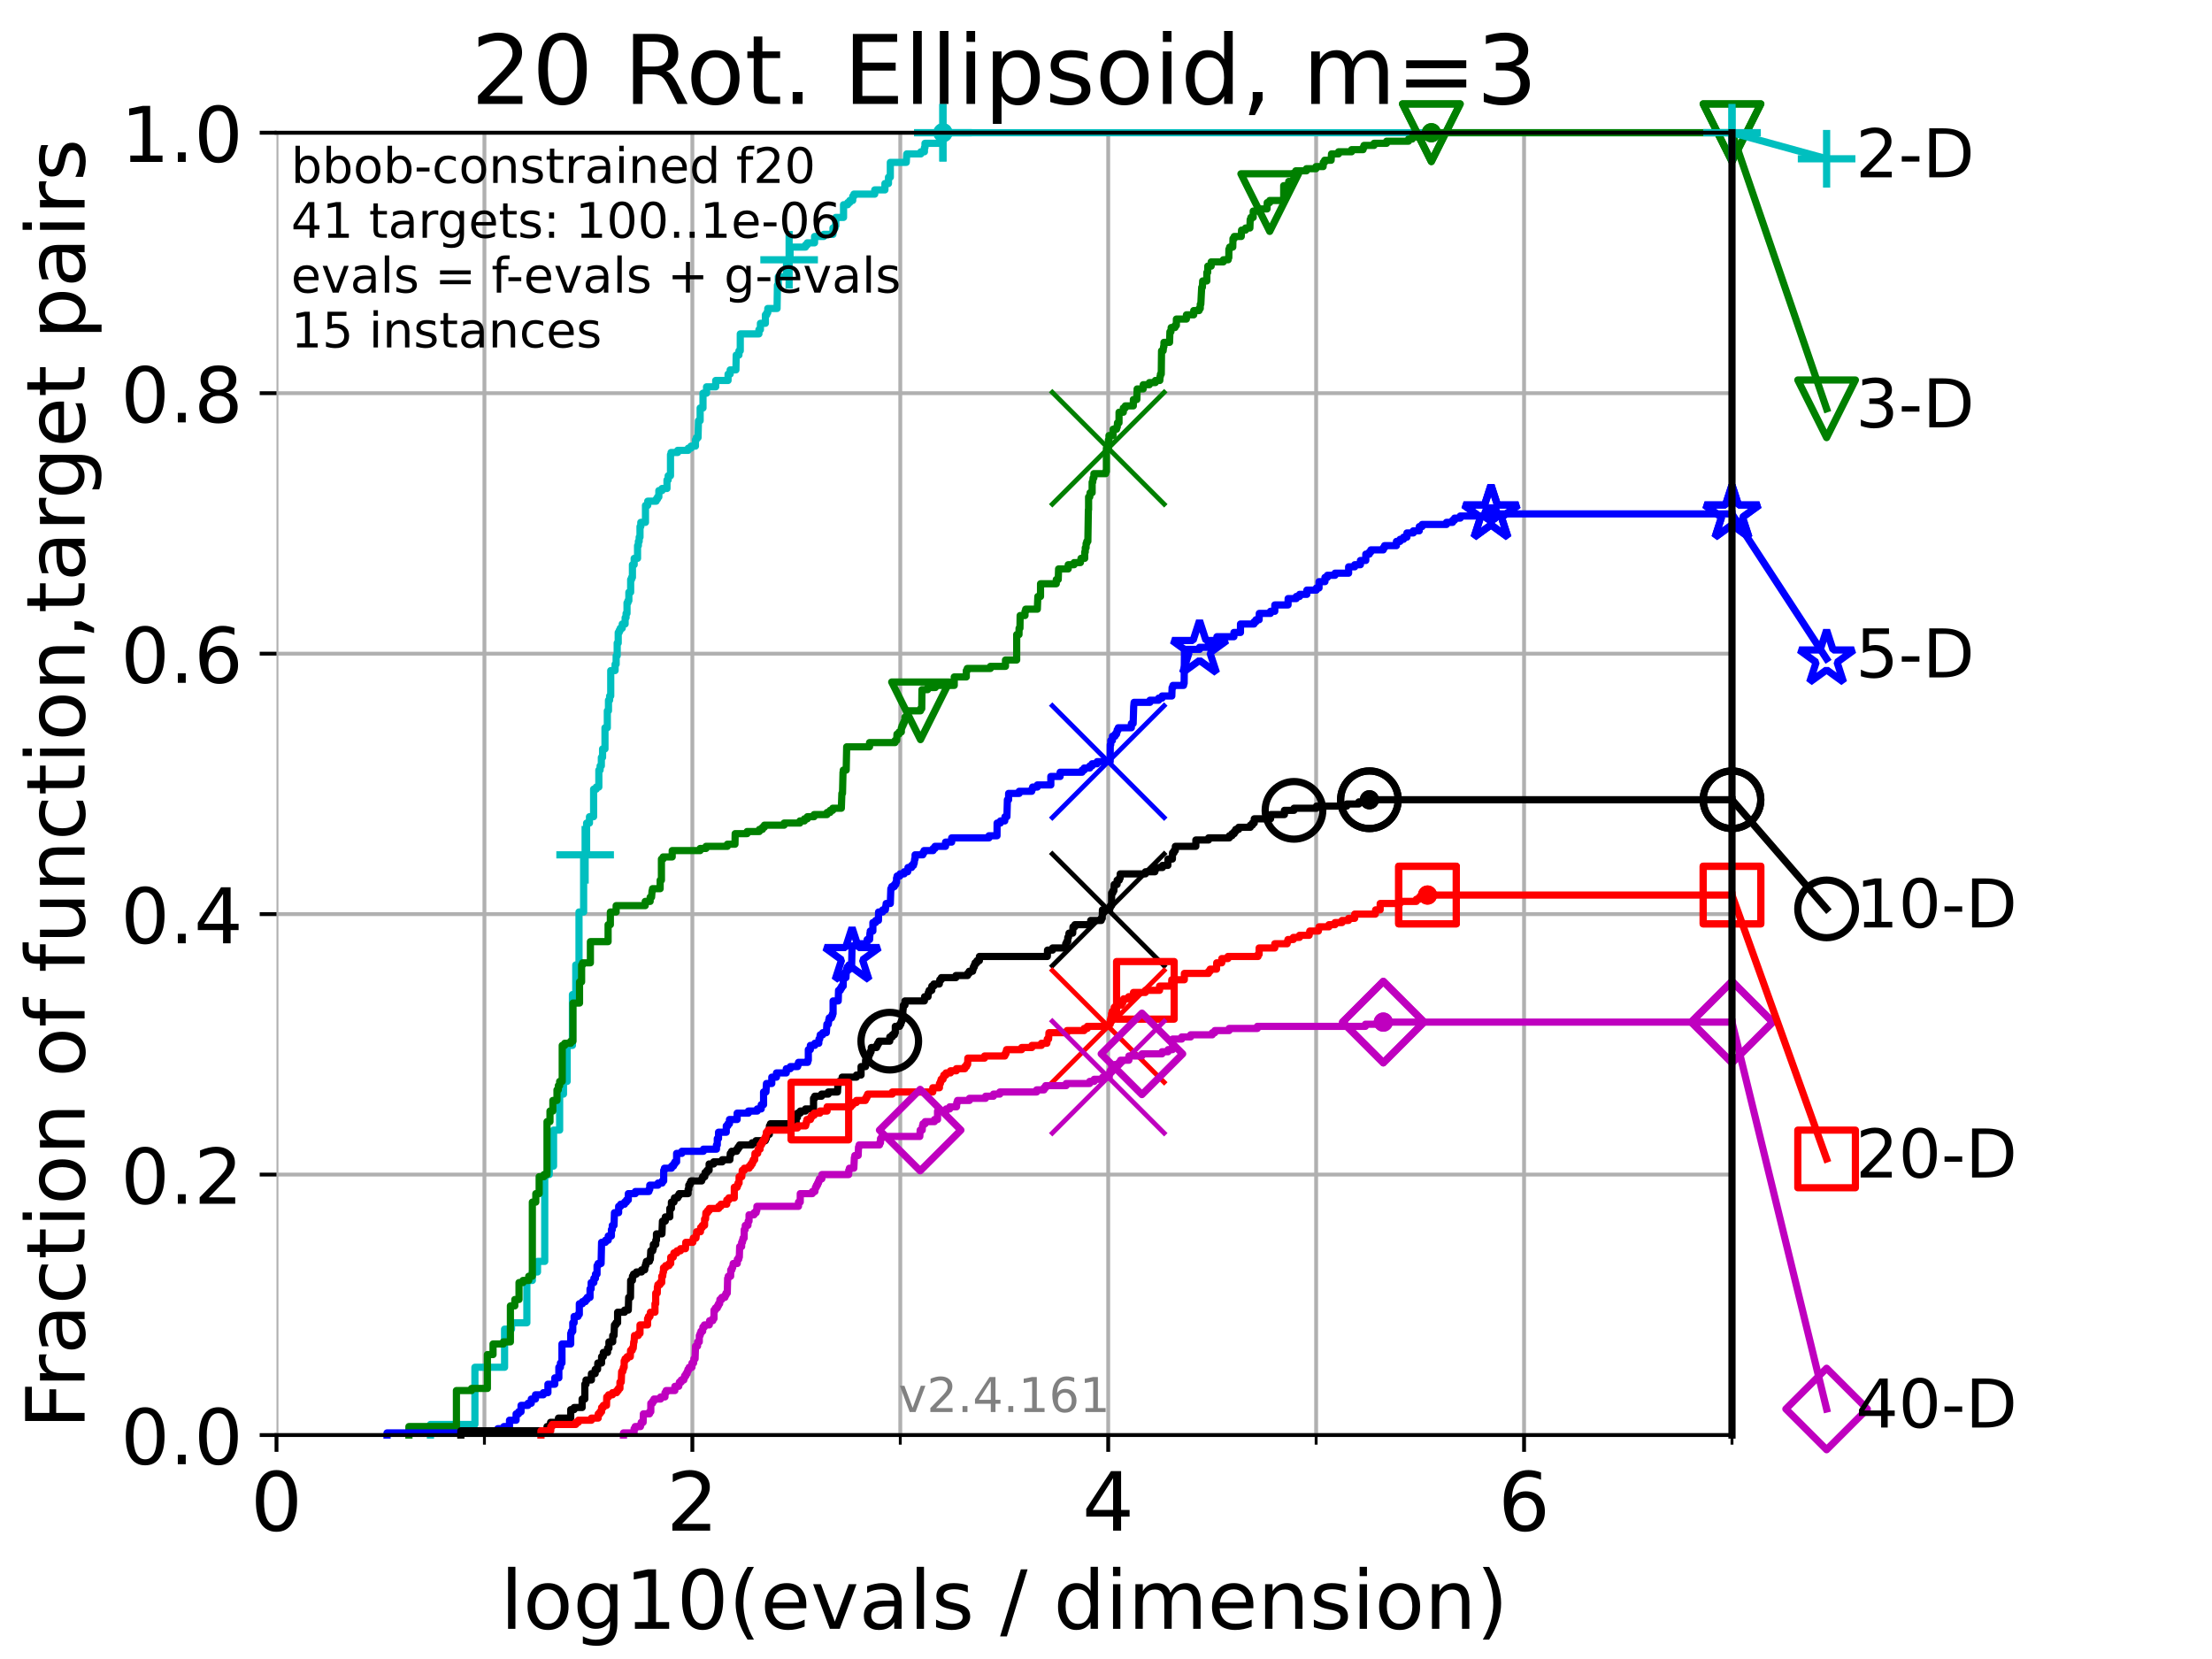 <?xml version="1.0" encoding="utf-8" standalone="no"?>
<!DOCTYPE svg PUBLIC "-//W3C//DTD SVG 1.1//EN"
  "http://www.w3.org/Graphics/SVG/1.1/DTD/svg11.dtd">
<!-- Created with matplotlib (https://matplotlib.org/) -->
<svg height="345.6pt" version="1.1" viewBox="0 0 460.8 345.6" width="460.8pt" xmlns="http://www.w3.org/2000/svg" xmlns:xlink="http://www.w3.org/1999/xlink">
 <defs>
  <style type="text/css">*{stroke-linecap:butt;stroke-linejoin:round;}</style>
 </defs>
 <g id="figure_1">
  <g id="patch_1">
   <path d="M 0 345.6 
L 460.8 345.6 
L 460.8 0 
L 0 0 
z
" style="fill:#ffffff;"/>
  </g>
  <g id="axes_1">
   <g id="patch_2">
    <path d="M 57.6 298.944 
L 360.806 298.944 
L 360.806 27.648 
L 57.6 27.648 
z
" style="fill:#ffffff;"/>
   </g>
   <g id="matplotlib.axis_1">
    <g id="xtick_1">
     <g id="line2d_1">
      <path clip-path="url(#pf6fa9e814c)" d="M 57.6 298.944 
L 57.6 27.648 
" style="fill:none;stroke:#b0b0b0;stroke-linecap:square;stroke-width:0.8;"/>
     </g>
     <g id="line2d_2">
      <defs>
       <path d="M 0 0 
L 0 3.5 
" id="m6206811126" style="stroke:#000000;stroke-width:0.8;"/>
      </defs>
      <g>
       <use style="stroke:#000000;stroke-width:0.8;" x="57.6" xlink:href="#m6206811126" y="298.944"/>
      </g>
     </g>
     <g id="text_1">
      <!-- 0 -->
      <g transform="translate(52.192 318.861)scale(0.17 -0.17)">
       <defs>
        <path d="M 31.781 66.406 
Q 24.172 66.406 20.328 58.906 
Q 16.5 51.422 16.5 36.375 
Q 16.5 21.391 20.328 13.891 
Q 24.172 6.391 31.781 6.391 
Q 39.453 6.391 43.281 13.891 
Q 47.125 21.391 47.125 36.375 
Q 47.125 51.422 43.281 58.906 
Q 39.453 66.406 31.781 66.406 
z
M 31.781 74.219 
Q 44.047 74.219 50.516 64.516 
Q 56.984 54.828 56.984 36.375 
Q 56.984 17.969 50.516 8.266 
Q 44.047 -1.422 31.781 -1.422 
Q 19.531 -1.422 13.062 8.266 
Q 6.594 17.969 6.594 36.375 
Q 6.594 54.828 13.062 64.516 
Q 19.531 74.219 31.781 74.219 
z
" id="DejaVuSans-48"/>
       </defs>
       <use xlink:href="#DejaVuSans-48"/>
      </g>
     </g>
    </g>
    <g id="xtick_2">
     <g id="line2d_3">
      <path clip-path="url(#pf6fa9e814c)" d="M 144.23 298.944 
L 144.23 27.648 
" style="fill:none;stroke:#b0b0b0;stroke-linecap:square;stroke-width:0.8;"/>
     </g>
     <g id="line2d_4">
      <g>
       <use style="stroke:#000000;stroke-width:0.8;" x="144.23" xlink:href="#m6206811126" y="298.944"/>
      </g>
     </g>
     <g id="text_2">
      <!-- 2 -->
      <g transform="translate(138.822 318.861)scale(0.17 -0.17)">
       <defs>
        <path d="M 19.188 8.297 
L 53.609 8.297 
L 53.609 0 
L 7.328 0 
L 7.328 8.297 
Q 12.938 14.109 22.625 23.891 
Q 32.328 33.688 34.812 36.531 
Q 39.547 41.844 41.422 45.531 
Q 43.312 49.219 43.312 52.781 
Q 43.312 58.594 39.234 62.25 
Q 35.156 65.922 28.609 65.922 
Q 23.969 65.922 18.812 64.312 
Q 13.672 62.703 7.812 59.422 
L 7.812 69.391 
Q 13.766 71.781 18.938 73 
Q 24.125 74.219 28.422 74.219 
Q 39.75 74.219 46.484 68.547 
Q 53.219 62.891 53.219 53.422 
Q 53.219 48.922 51.531 44.891 
Q 49.859 40.875 45.406 35.406 
Q 44.188 33.984 37.641 27.219 
Q 31.109 20.453 19.188 8.297 
z
" id="DejaVuSans-50"/>
       </defs>
       <use xlink:href="#DejaVuSans-50"/>
      </g>
     </g>
    </g>
    <g id="xtick_3">
     <g id="line2d_5">
      <path clip-path="url(#pf6fa9e814c)" d="M 230.861 298.944 
L 230.861 27.648 
" style="fill:none;stroke:#b0b0b0;stroke-linecap:square;stroke-width:0.8;"/>
     </g>
     <g id="line2d_6">
      <g>
       <use style="stroke:#000000;stroke-width:0.8;" x="230.861" xlink:href="#m6206811126" y="298.944"/>
      </g>
     </g>
     <g id="text_3">
      <!-- 4 -->
      <g transform="translate(225.453 318.861)scale(0.17 -0.17)">
       <defs>
        <path d="M 37.797 64.312 
L 12.891 25.391 
L 37.797 25.391 
z
M 35.203 72.906 
L 47.609 72.906 
L 47.609 25.391 
L 58.016 25.391 
L 58.016 17.188 
L 47.609 17.188 
L 47.609 0 
L 37.797 0 
L 37.797 17.188 
L 4.891 17.188 
L 4.891 26.703 
z
" id="DejaVuSans-52"/>
       </defs>
       <use xlink:href="#DejaVuSans-52"/>
      </g>
     </g>
    </g>
    <g id="xtick_4">
     <g id="line2d_7">
      <path clip-path="url(#pf6fa9e814c)" d="M 317.491 298.944 
L 317.491 27.648 
" style="fill:none;stroke:#b0b0b0;stroke-linecap:square;stroke-width:0.8;"/>
     </g>
     <g id="line2d_8">
      <g>
       <use style="stroke:#000000;stroke-width:0.8;" x="317.491" xlink:href="#m6206811126" y="298.944"/>
      </g>
     </g>
     <g id="text_4">
      <!-- 6 -->
      <g transform="translate(312.083 318.861)scale(0.17 -0.17)">
       <defs>
        <path d="M 33.016 40.375 
Q 26.375 40.375 22.484 35.828 
Q 18.609 31.297 18.609 23.391 
Q 18.609 15.531 22.484 10.953 
Q 26.375 6.391 33.016 6.391 
Q 39.656 6.391 43.531 10.953 
Q 47.406 15.531 47.406 23.391 
Q 47.406 31.297 43.531 35.828 
Q 39.656 40.375 33.016 40.375 
z
M 52.594 71.297 
L 52.594 62.312 
Q 48.875 64.062 45.094 64.984 
Q 41.312 65.922 37.594 65.922 
Q 27.828 65.922 22.672 59.328 
Q 17.531 52.734 16.797 39.406 
Q 19.672 43.656 24.016 45.922 
Q 28.375 48.188 33.594 48.188 
Q 44.578 48.188 50.953 41.516 
Q 57.328 34.859 57.328 23.391 
Q 57.328 12.156 50.688 5.359 
Q 44.047 -1.422 33.016 -1.422 
Q 20.359 -1.422 13.672 8.266 
Q 6.984 17.969 6.984 36.375 
Q 6.984 53.656 15.188 63.938 
Q 23.391 74.219 37.203 74.219 
Q 40.922 74.219 44.703 73.484 
Q 48.484 72.75 52.594 71.297 
z
" id="DejaVuSans-54"/>
       </defs>
       <use xlink:href="#DejaVuSans-54"/>
      </g>
     </g>
    </g>
    <g id="xtick_5">
     <g id="line2d_9">
      <path clip-path="url(#pf6fa9e814c)" d="M 100.915 298.944 
L 100.915 27.648 
" style="fill:none;stroke:#b0b0b0;stroke-linecap:square;stroke-width:0.8;"/>
     </g>
     <g id="line2d_10">
      <defs>
       <path d="M 0 0 
L 0 2 
" id="m89b3e9ee81" style="stroke:#000000;stroke-width:0.6;"/>
      </defs>
      <g>
       <use style="stroke:#000000;stroke-width:0.6;" x="100.915" xlink:href="#m89b3e9ee81" y="298.944"/>
      </g>
     </g>
    </g>
    <g id="xtick_6">
     <g id="line2d_11">
      <path clip-path="url(#pf6fa9e814c)" d="M 187.546 298.944 
L 187.546 27.648 
" style="fill:none;stroke:#b0b0b0;stroke-linecap:square;stroke-width:0.8;"/>
     </g>
     <g id="line2d_12">
      <g>
       <use style="stroke:#000000;stroke-width:0.6;" x="187.546" xlink:href="#m89b3e9ee81" y="298.944"/>
      </g>
     </g>
    </g>
    <g id="xtick_7">
     <g id="line2d_13">
      <path clip-path="url(#pf6fa9e814c)" d="M 274.176 298.944 
L 274.176 27.648 
" style="fill:none;stroke:#b0b0b0;stroke-linecap:square;stroke-width:0.8;"/>
     </g>
     <g id="line2d_14">
      <g>
       <use style="stroke:#000000;stroke-width:0.6;" x="274.176" xlink:href="#m89b3e9ee81" y="298.944"/>
      </g>
     </g>
    </g>
    <g id="xtick_8">
     <g id="line2d_15">
      <path clip-path="url(#pf6fa9e814c)" d="M 360.806 298.944 
L 360.806 27.648 
" style="fill:none;stroke:#b0b0b0;stroke-linecap:square;stroke-width:0.8;"/>
     </g>
     <g id="line2d_16">
      <g>
       <use style="stroke:#000000;stroke-width:0.6;" x="360.806" xlink:href="#m89b3e9ee81" y="298.944"/>
      </g>
     </g>
    </g>
    <g id="text_5">
     <!-- log10(evals / dimension) -->
     <g transform="translate(104.239 339.314)scale(0.17 -0.17)">
      <defs>
       <path d="M 9.422 75.984 
L 18.406 75.984 
L 18.406 0 
L 9.422 0 
z
" id="DejaVuSans-108"/>
       <path d="M 30.609 48.391 
Q 23.391 48.391 19.188 42.75 
Q 14.984 37.109 14.984 27.297 
Q 14.984 17.484 19.156 11.844 
Q 23.344 6.203 30.609 6.203 
Q 37.797 6.203 41.984 11.859 
Q 46.188 17.531 46.188 27.297 
Q 46.188 37.016 41.984 42.703 
Q 37.797 48.391 30.609 48.391 
z
M 30.609 56 
Q 42.328 56 49.016 48.375 
Q 55.719 40.766 55.719 27.297 
Q 55.719 13.875 49.016 6.219 
Q 42.328 -1.422 30.609 -1.422 
Q 18.844 -1.422 12.172 6.219 
Q 5.516 13.875 5.516 27.297 
Q 5.516 40.766 12.172 48.375 
Q 18.844 56 30.609 56 
z
" id="DejaVuSans-111"/>
       <path d="M 45.406 27.984 
Q 45.406 37.75 41.375 43.109 
Q 37.359 48.484 30.078 48.484 
Q 22.859 48.484 18.828 43.109 
Q 14.797 37.75 14.797 27.984 
Q 14.797 18.266 18.828 12.891 
Q 22.859 7.516 30.078 7.516 
Q 37.359 7.516 41.375 12.891 
Q 45.406 18.266 45.406 27.984 
z
M 54.391 6.781 
Q 54.391 -7.172 48.188 -13.984 
Q 42 -20.797 29.203 -20.797 
Q 24.469 -20.797 20.266 -20.094 
Q 16.062 -19.391 12.109 -17.922 
L 12.109 -9.188 
Q 16.062 -11.328 19.922 -12.344 
Q 23.781 -13.375 27.781 -13.375 
Q 36.625 -13.375 41.016 -8.766 
Q 45.406 -4.156 45.406 5.172 
L 45.406 9.625 
Q 42.625 4.781 38.281 2.391 
Q 33.938 0 27.875 0 
Q 17.828 0 11.672 7.656 
Q 5.516 15.328 5.516 27.984 
Q 5.516 40.672 11.672 48.328 
Q 17.828 56 27.875 56 
Q 33.938 56 38.281 53.609 
Q 42.625 51.219 45.406 46.391 
L 45.406 54.688 
L 54.391 54.688 
z
" id="DejaVuSans-103"/>
       <path d="M 12.406 8.297 
L 28.516 8.297 
L 28.516 63.922 
L 10.984 60.406 
L 10.984 69.391 
L 28.422 72.906 
L 38.281 72.906 
L 38.281 8.297 
L 54.391 8.297 
L 54.391 0 
L 12.406 0 
z
" id="DejaVuSans-49"/>
       <path d="M 31 75.875 
Q 24.469 64.656 21.281 53.656 
Q 18.109 42.672 18.109 31.391 
Q 18.109 20.125 21.312 9.062 
Q 24.516 -2 31 -13.188 
L 23.188 -13.188 
Q 15.875 -1.703 12.234 9.375 
Q 8.594 20.453 8.594 31.391 
Q 8.594 42.281 12.203 53.312 
Q 15.828 64.359 23.188 75.875 
z
" id="DejaVuSans-40"/>
       <path d="M 56.203 29.594 
L 56.203 25.203 
L 14.891 25.203 
Q 15.484 15.922 20.484 11.062 
Q 25.484 6.203 34.422 6.203 
Q 39.594 6.203 44.453 7.469 
Q 49.312 8.734 54.109 11.281 
L 54.109 2.781 
Q 49.266 0.734 44.188 -0.344 
Q 39.109 -1.422 33.891 -1.422 
Q 20.797 -1.422 13.156 6.188 
Q 5.516 13.812 5.516 26.812 
Q 5.516 40.234 12.766 48.109 
Q 20.016 56 32.328 56 
Q 43.359 56 49.781 48.891 
Q 56.203 41.797 56.203 29.594 
z
M 47.219 32.234 
Q 47.125 39.594 43.094 43.984 
Q 39.062 48.391 32.422 48.391 
Q 24.906 48.391 20.391 44.141 
Q 15.875 39.891 15.188 32.172 
z
" id="DejaVuSans-101"/>
       <path d="M 2.984 54.688 
L 12.5 54.688 
L 29.594 8.797 
L 46.688 54.688 
L 56.203 54.688 
L 35.688 0 
L 23.484 0 
z
" id="DejaVuSans-118"/>
       <path d="M 34.281 27.484 
Q 23.391 27.484 19.188 25 
Q 14.984 22.516 14.984 16.5 
Q 14.984 11.719 18.141 8.906 
Q 21.297 6.109 26.703 6.109 
Q 34.188 6.109 38.703 11.406 
Q 43.219 16.703 43.219 25.484 
L 43.219 27.484 
z
M 52.203 31.203 
L 52.203 0 
L 43.219 0 
L 43.219 8.297 
Q 40.141 3.328 35.547 0.953 
Q 30.953 -1.422 24.312 -1.422 
Q 15.922 -1.422 10.953 3.297 
Q 6 8.016 6 15.922 
Q 6 25.141 12.172 29.828 
Q 18.359 34.516 30.609 34.516 
L 43.219 34.516 
L 43.219 35.406 
Q 43.219 41.609 39.141 45 
Q 35.062 48.391 27.688 48.391 
Q 23 48.391 18.547 47.266 
Q 14.109 46.141 10.016 43.891 
L 10.016 52.203 
Q 14.938 54.109 19.578 55.047 
Q 24.219 56 28.609 56 
Q 40.484 56 46.344 49.844 
Q 52.203 43.703 52.203 31.203 
z
" id="DejaVuSans-97"/>
       <path d="M 44.281 53.078 
L 44.281 44.578 
Q 40.484 46.531 36.375 47.5 
Q 32.281 48.484 27.875 48.484 
Q 21.188 48.484 17.844 46.438 
Q 14.5 44.391 14.5 40.281 
Q 14.5 37.156 16.891 35.375 
Q 19.281 33.594 26.516 31.984 
L 29.594 31.297 
Q 39.156 29.25 43.188 25.516 
Q 47.219 21.781 47.219 15.094 
Q 47.219 7.469 41.188 3.016 
Q 35.156 -1.422 24.609 -1.422 
Q 20.219 -1.422 15.453 -0.562 
Q 10.688 0.297 5.422 2 
L 5.422 11.281 
Q 10.406 8.688 15.234 7.391 
Q 20.062 6.109 24.812 6.109 
Q 31.156 6.109 34.562 8.281 
Q 37.984 10.453 37.984 14.406 
Q 37.984 18.062 35.516 20.016 
Q 33.062 21.969 24.703 23.781 
L 21.578 24.516 
Q 13.234 26.266 9.516 29.906 
Q 5.812 33.547 5.812 39.891 
Q 5.812 47.609 11.281 51.797 
Q 16.75 56 26.812 56 
Q 31.781 56 36.172 55.266 
Q 40.578 54.547 44.281 53.078 
z
" id="DejaVuSans-115"/>
       <path id="DejaVuSans-32"/>
       <path d="M 25.391 72.906 
L 33.688 72.906 
L 8.297 -9.281 
L 0 -9.281 
z
" id="DejaVuSans-47"/>
       <path d="M 45.406 46.391 
L 45.406 75.984 
L 54.391 75.984 
L 54.391 0 
L 45.406 0 
L 45.406 8.203 
Q 42.578 3.328 38.25 0.953 
Q 33.938 -1.422 27.875 -1.422 
Q 17.969 -1.422 11.734 6.484 
Q 5.516 14.406 5.516 27.297 
Q 5.516 40.188 11.734 48.094 
Q 17.969 56 27.875 56 
Q 33.938 56 38.25 53.625 
Q 42.578 51.266 45.406 46.391 
z
M 14.797 27.297 
Q 14.797 17.391 18.875 11.75 
Q 22.953 6.109 30.078 6.109 
Q 37.203 6.109 41.297 11.75 
Q 45.406 17.391 45.406 27.297 
Q 45.406 37.203 41.297 42.844 
Q 37.203 48.484 30.078 48.484 
Q 22.953 48.484 18.875 42.844 
Q 14.797 37.203 14.797 27.297 
z
" id="DejaVuSans-100"/>
       <path d="M 9.422 54.688 
L 18.406 54.688 
L 18.406 0 
L 9.422 0 
z
M 9.422 75.984 
L 18.406 75.984 
L 18.406 64.594 
L 9.422 64.594 
z
" id="DejaVuSans-105"/>
       <path d="M 52 44.188 
Q 55.375 50.25 60.062 53.125 
Q 64.75 56 71.094 56 
Q 79.641 56 84.281 50.016 
Q 88.922 44.047 88.922 33.016 
L 88.922 0 
L 79.891 0 
L 79.891 32.719 
Q 79.891 40.578 77.094 44.375 
Q 74.312 48.188 68.609 48.188 
Q 61.625 48.188 57.562 43.547 
Q 53.516 38.922 53.516 30.906 
L 53.516 0 
L 44.484 0 
L 44.484 32.719 
Q 44.484 40.625 41.703 44.406 
Q 38.922 48.188 33.109 48.188 
Q 26.219 48.188 22.156 43.531 
Q 18.109 38.875 18.109 30.906 
L 18.109 0 
L 9.078 0 
L 9.078 54.688 
L 18.109 54.688 
L 18.109 46.188 
Q 21.188 51.219 25.484 53.609 
Q 29.781 56 35.688 56 
Q 41.656 56 45.828 52.969 
Q 50 49.953 52 44.188 
z
" id="DejaVuSans-109"/>
       <path d="M 54.891 33.016 
L 54.891 0 
L 45.906 0 
L 45.906 32.719 
Q 45.906 40.484 42.875 44.328 
Q 39.844 48.188 33.797 48.188 
Q 26.516 48.188 22.312 43.547 
Q 18.109 38.922 18.109 30.906 
L 18.109 0 
L 9.078 0 
L 9.078 54.688 
L 18.109 54.688 
L 18.109 46.188 
Q 21.344 51.125 25.703 53.562 
Q 30.078 56 35.797 56 
Q 45.219 56 50.047 50.172 
Q 54.891 44.344 54.891 33.016 
z
" id="DejaVuSans-110"/>
       <path d="M 8.016 75.875 
L 15.828 75.875 
Q 23.141 64.359 26.781 53.312 
Q 30.422 42.281 30.422 31.391 
Q 30.422 20.453 26.781 9.375 
Q 23.141 -1.703 15.828 -13.188 
L 8.016 -13.188 
Q 14.5 -2 17.703 9.062 
Q 20.906 20.125 20.906 31.391 
Q 20.906 42.672 17.703 53.656 
Q 14.5 64.656 8.016 75.875 
z
" id="DejaVuSans-41"/>
      </defs>
      <use xlink:href="#DejaVuSans-108"/>
      <use x="27.783" xlink:href="#DejaVuSans-111"/>
      <use x="88.965" xlink:href="#DejaVuSans-103"/>
      <use x="152.441" xlink:href="#DejaVuSans-49"/>
      <use x="216.064" xlink:href="#DejaVuSans-48"/>
      <use x="279.688" xlink:href="#DejaVuSans-40"/>
      <use x="318.701" xlink:href="#DejaVuSans-101"/>
      <use x="380.225" xlink:href="#DejaVuSans-118"/>
      <use x="439.404" xlink:href="#DejaVuSans-97"/>
      <use x="500.684" xlink:href="#DejaVuSans-108"/>
      <use x="528.467" xlink:href="#DejaVuSans-115"/>
      <use x="580.566" xlink:href="#DejaVuSans-32"/>
      <use x="612.354" xlink:href="#DejaVuSans-47"/>
      <use x="646.045" xlink:href="#DejaVuSans-32"/>
      <use x="677.832" xlink:href="#DejaVuSans-100"/>
      <use x="741.309" xlink:href="#DejaVuSans-105"/>
      <use x="769.092" xlink:href="#DejaVuSans-109"/>
      <use x="866.504" xlink:href="#DejaVuSans-101"/>
      <use x="928.027" xlink:href="#DejaVuSans-110"/>
      <use x="991.406" xlink:href="#DejaVuSans-115"/>
      <use x="1043.506" xlink:href="#DejaVuSans-105"/>
      <use x="1071.289" xlink:href="#DejaVuSans-111"/>
      <use x="1132.471" xlink:href="#DejaVuSans-110"/>
      <use x="1195.85" xlink:href="#DejaVuSans-41"/>
     </g>
    </g>
   </g>
   <g id="matplotlib.axis_2">
    <g id="ytick_1">
     <g id="line2d_17">
      <path clip-path="url(#pf6fa9e814c)" d="M 57.6 298.944 
L 360.806 298.944 
" style="fill:none;stroke:#b0b0b0;stroke-linecap:square;stroke-width:0.8;"/>
     </g>
     <g id="line2d_18">
      <defs>
       <path d="M 0 0 
L -3.5 0 
" id="m7cfaab0de6" style="stroke:#000000;stroke-width:0.8;"/>
      </defs>
      <g>
       <use style="stroke:#000000;stroke-width:0.8;" x="57.6" xlink:href="#m7cfaab0de6" y="298.944"/>
      </g>
     </g>
     <g id="text_6">
      <!-- 0.0 -->
      <g transform="translate(25.155 305.023)scale(0.16 -0.16)">
       <defs>
        <path d="M 10.688 12.406 
L 21 12.406 
L 21 0 
L 10.688 0 
z
" id="DejaVuSans-46"/>
       </defs>
       <use xlink:href="#DejaVuSans-48"/>
       <use x="63.623" xlink:href="#DejaVuSans-46"/>
       <use x="95.41" xlink:href="#DejaVuSans-48"/>
      </g>
     </g>
    </g>
    <g id="ytick_2">
     <g id="line2d_19">
      <path clip-path="url(#pf6fa9e814c)" d="M 57.6 244.685 
L 360.806 244.685 
" style="fill:none;stroke:#b0b0b0;stroke-linecap:square;stroke-width:0.8;"/>
     </g>
     <g id="line2d_20">
      <g>
       <use style="stroke:#000000;stroke-width:0.8;" x="57.6" xlink:href="#m7cfaab0de6" y="244.685"/>
      </g>
     </g>
     <g id="text_7">
      <!-- 0.2 -->
      <g transform="translate(25.155 250.764)scale(0.16 -0.16)">
       <use xlink:href="#DejaVuSans-48"/>
       <use x="63.623" xlink:href="#DejaVuSans-46"/>
       <use x="95.41" xlink:href="#DejaVuSans-50"/>
      </g>
     </g>
    </g>
    <g id="ytick_3">
     <g id="line2d_21">
      <path clip-path="url(#pf6fa9e814c)" d="M 57.6 190.426 
L 360.806 190.426 
" style="fill:none;stroke:#b0b0b0;stroke-linecap:square;stroke-width:0.8;"/>
     </g>
     <g id="line2d_22">
      <g>
       <use style="stroke:#000000;stroke-width:0.8;" x="57.6" xlink:href="#m7cfaab0de6" y="190.426"/>
      </g>
     </g>
     <g id="text_8">
      <!-- 0.4 -->
      <g transform="translate(25.155 196.504)scale(0.16 -0.16)">
       <use xlink:href="#DejaVuSans-48"/>
       <use x="63.623" xlink:href="#DejaVuSans-46"/>
       <use x="95.41" xlink:href="#DejaVuSans-52"/>
      </g>
     </g>
    </g>
    <g id="ytick_4">
     <g id="line2d_23">
      <path clip-path="url(#pf6fa9e814c)" d="M 57.6 136.166 
L 360.806 136.166 
" style="fill:none;stroke:#b0b0b0;stroke-linecap:square;stroke-width:0.8;"/>
     </g>
     <g id="line2d_24">
      <g>
       <use style="stroke:#000000;stroke-width:0.8;" x="57.6" xlink:href="#m7cfaab0de6" y="136.166"/>
      </g>
     </g>
     <g id="text_9">
      <!-- 0.6 -->
      <g transform="translate(25.155 142.245)scale(0.16 -0.16)">
       <use xlink:href="#DejaVuSans-48"/>
       <use x="63.623" xlink:href="#DejaVuSans-46"/>
       <use x="95.41" xlink:href="#DejaVuSans-54"/>
      </g>
     </g>
    </g>
    <g id="ytick_5">
     <g id="line2d_25">
      <path clip-path="url(#pf6fa9e814c)" d="M 57.6 81.907 
L 360.806 81.907 
" style="fill:none;stroke:#b0b0b0;stroke-linecap:square;stroke-width:0.8;"/>
     </g>
     <g id="line2d_26">
      <g>
       <use style="stroke:#000000;stroke-width:0.8;" x="57.6" xlink:href="#m7cfaab0de6" y="81.907"/>
      </g>
     </g>
     <g id="text_10">
      <!-- 0.8 -->
      <g transform="translate(25.155 87.986)scale(0.16 -0.16)">
       <defs>
        <path d="M 31.781 34.625 
Q 24.75 34.625 20.719 30.859 
Q 16.703 27.094 16.703 20.516 
Q 16.703 13.922 20.719 10.156 
Q 24.75 6.391 31.781 6.391 
Q 38.812 6.391 42.859 10.172 
Q 46.922 13.969 46.922 20.516 
Q 46.922 27.094 42.891 30.859 
Q 38.875 34.625 31.781 34.625 
z
M 21.922 38.812 
Q 15.578 40.375 12.031 44.719 
Q 8.5 49.078 8.5 55.328 
Q 8.5 64.062 14.719 69.141 
Q 20.953 74.219 31.781 74.219 
Q 42.672 74.219 48.875 69.141 
Q 55.078 64.062 55.078 55.328 
Q 55.078 49.078 51.531 44.719 
Q 48 40.375 41.703 38.812 
Q 48.828 37.156 52.797 32.312 
Q 56.781 27.484 56.781 20.516 
Q 56.781 9.906 50.312 4.234 
Q 43.844 -1.422 31.781 -1.422 
Q 19.734 -1.422 13.25 4.234 
Q 6.781 9.906 6.781 20.516 
Q 6.781 27.484 10.781 32.312 
Q 14.797 37.156 21.922 38.812 
z
M 18.312 54.391 
Q 18.312 48.734 21.844 45.562 
Q 25.391 42.391 31.781 42.391 
Q 38.141 42.391 41.719 45.562 
Q 45.312 48.734 45.312 54.391 
Q 45.312 60.062 41.719 63.234 
Q 38.141 66.406 31.781 66.406 
Q 25.391 66.406 21.844 63.234 
Q 18.312 60.062 18.312 54.391 
z
" id="DejaVuSans-56"/>
       </defs>
       <use xlink:href="#DejaVuSans-48"/>
       <use x="63.623" xlink:href="#DejaVuSans-46"/>
       <use x="95.41" xlink:href="#DejaVuSans-56"/>
      </g>
     </g>
    </g>
    <g id="ytick_6">
     <g id="line2d_27">
      <path clip-path="url(#pf6fa9e814c)" d="M 57.6 27.648 
L 360.806 27.648 
" style="fill:none;stroke:#b0b0b0;stroke-linecap:square;stroke-width:0.8;"/>
     </g>
     <g id="line2d_28">
      <g>
       <use style="stroke:#000000;stroke-width:0.8;" x="57.6" xlink:href="#m7cfaab0de6" y="27.648"/>
      </g>
     </g>
     <g id="text_11">
      <!-- 1.0 -->
      <g transform="translate(25.155 33.727)scale(0.16 -0.16)">
       <use xlink:href="#DejaVuSans-49"/>
       <use x="63.623" xlink:href="#DejaVuSans-46"/>
       <use x="95.41" xlink:href="#DejaVuSans-48"/>
      </g>
     </g>
    </g>
    <g id="text_12">
     <!-- Fraction of function,target pairs -->
     <g transform="translate(17.62 297.681)rotate(-90)scale(0.17 -0.17)">
      <defs>
       <path d="M 9.812 72.906 
L 51.703 72.906 
L 51.703 64.594 
L 19.672 64.594 
L 19.672 43.109 
L 48.578 43.109 
L 48.578 34.812 
L 19.672 34.812 
L 19.672 0 
L 9.812 0 
z
" id="DejaVuSans-70"/>
       <path d="M 41.109 46.297 
Q 39.594 47.172 37.812 47.578 
Q 36.031 48 33.891 48 
Q 26.266 48 22.188 43.047 
Q 18.109 38.094 18.109 28.812 
L 18.109 0 
L 9.078 0 
L 9.078 54.688 
L 18.109 54.688 
L 18.109 46.188 
Q 20.953 51.172 25.484 53.578 
Q 30.031 56 36.531 56 
Q 37.453 56 38.578 55.875 
Q 39.703 55.766 41.062 55.516 
z
" id="DejaVuSans-114"/>
       <path d="M 48.781 52.594 
L 48.781 44.188 
Q 44.969 46.297 41.141 47.344 
Q 37.312 48.391 33.406 48.391 
Q 24.656 48.391 19.812 42.844 
Q 14.984 37.312 14.984 27.297 
Q 14.984 17.281 19.812 11.734 
Q 24.656 6.203 33.406 6.203 
Q 37.312 6.203 41.141 7.25 
Q 44.969 8.297 48.781 10.406 
L 48.781 2.094 
Q 45.016 0.344 40.984 -0.531 
Q 36.969 -1.422 32.422 -1.422 
Q 20.062 -1.422 12.781 6.344 
Q 5.516 14.109 5.516 27.297 
Q 5.516 40.672 12.859 48.328 
Q 20.219 56 33.016 56 
Q 37.156 56 41.109 55.141 
Q 45.062 54.297 48.781 52.594 
z
" id="DejaVuSans-99"/>
       <path d="M 18.312 70.219 
L 18.312 54.688 
L 36.812 54.688 
L 36.812 47.703 
L 18.312 47.703 
L 18.312 18.016 
Q 18.312 11.328 20.141 9.422 
Q 21.969 7.516 27.594 7.516 
L 36.812 7.516 
L 36.812 0 
L 27.594 0 
Q 17.188 0 13.234 3.875 
Q 9.281 7.766 9.281 18.016 
L 9.281 47.703 
L 2.688 47.703 
L 2.688 54.688 
L 9.281 54.688 
L 9.281 70.219 
z
" id="DejaVuSans-116"/>
       <path d="M 37.109 75.984 
L 37.109 68.5 
L 28.516 68.5 
Q 23.688 68.5 21.797 66.547 
Q 19.922 64.594 19.922 59.516 
L 19.922 54.688 
L 34.719 54.688 
L 34.719 47.703 
L 19.922 47.703 
L 19.922 0 
L 10.891 0 
L 10.891 47.703 
L 2.297 47.703 
L 2.297 54.688 
L 10.891 54.688 
L 10.891 58.5 
Q 10.891 67.625 15.141 71.797 
Q 19.391 75.984 28.609 75.984 
z
" id="DejaVuSans-102"/>
       <path d="M 8.5 21.578 
L 8.5 54.688 
L 17.484 54.688 
L 17.484 21.922 
Q 17.484 14.156 20.5 10.266 
Q 23.531 6.391 29.594 6.391 
Q 36.859 6.391 41.078 11.031 
Q 45.312 15.672 45.312 23.688 
L 45.312 54.688 
L 54.297 54.688 
L 54.297 0 
L 45.312 0 
L 45.312 8.406 
Q 42.047 3.422 37.719 1 
Q 33.406 -1.422 27.688 -1.422 
Q 18.266 -1.422 13.375 4.438 
Q 8.5 10.297 8.5 21.578 
z
M 31.109 56 
z
" id="DejaVuSans-117"/>
       <path d="M 11.719 12.406 
L 22.016 12.406 
L 22.016 4 
L 14.016 -11.625 
L 7.719 -11.625 
L 11.719 4 
z
" id="DejaVuSans-44"/>
       <path d="M 18.109 8.203 
L 18.109 -20.797 
L 9.078 -20.797 
L 9.078 54.688 
L 18.109 54.688 
L 18.109 46.391 
Q 20.953 51.266 25.266 53.625 
Q 29.594 56 35.594 56 
Q 45.562 56 51.781 48.094 
Q 58.016 40.188 58.016 27.297 
Q 58.016 14.406 51.781 6.484 
Q 45.562 -1.422 35.594 -1.422 
Q 29.594 -1.422 25.266 0.953 
Q 20.953 3.328 18.109 8.203 
z
M 48.688 27.297 
Q 48.688 37.203 44.609 42.844 
Q 40.531 48.484 33.406 48.484 
Q 26.266 48.484 22.188 42.844 
Q 18.109 37.203 18.109 27.297 
Q 18.109 17.391 22.188 11.75 
Q 26.266 6.109 33.406 6.109 
Q 40.531 6.109 44.609 11.75 
Q 48.688 17.391 48.688 27.297 
z
" id="DejaVuSans-112"/>
      </defs>
      <use xlink:href="#DejaVuSans-70"/>
      <use x="50.27" xlink:href="#DejaVuSans-114"/>
      <use x="91.383" xlink:href="#DejaVuSans-97"/>
      <use x="152.662" xlink:href="#DejaVuSans-99"/>
      <use x="207.643" xlink:href="#DejaVuSans-116"/>
      <use x="246.852" xlink:href="#DejaVuSans-105"/>
      <use x="274.635" xlink:href="#DejaVuSans-111"/>
      <use x="335.816" xlink:href="#DejaVuSans-110"/>
      <use x="399.195" xlink:href="#DejaVuSans-32"/>
      <use x="430.982" xlink:href="#DejaVuSans-111"/>
      <use x="492.164" xlink:href="#DejaVuSans-102"/>
      <use x="527.369" xlink:href="#DejaVuSans-32"/>
      <use x="559.156" xlink:href="#DejaVuSans-102"/>
      <use x="594.361" xlink:href="#DejaVuSans-117"/>
      <use x="657.74" xlink:href="#DejaVuSans-110"/>
      <use x="721.119" xlink:href="#DejaVuSans-99"/>
      <use x="776.1" xlink:href="#DejaVuSans-116"/>
      <use x="815.309" xlink:href="#DejaVuSans-105"/>
      <use x="843.092" xlink:href="#DejaVuSans-111"/>
      <use x="904.273" xlink:href="#DejaVuSans-110"/>
      <use x="967.652" xlink:href="#DejaVuSans-44"/>
      <use x="999.439" xlink:href="#DejaVuSans-116"/>
      <use x="1038.648" xlink:href="#DejaVuSans-97"/>
      <use x="1099.928" xlink:href="#DejaVuSans-114"/>
      <use x="1139.291" xlink:href="#DejaVuSans-103"/>
      <use x="1202.768" xlink:href="#DejaVuSans-101"/>
      <use x="1264.291" xlink:href="#DejaVuSans-116"/>
      <use x="1303.5" xlink:href="#DejaVuSans-32"/>
      <use x="1335.287" xlink:href="#DejaVuSans-112"/>
      <use x="1398.764" xlink:href="#DejaVuSans-97"/>
      <use x="1460.043" xlink:href="#DejaVuSans-105"/>
      <use x="1487.826" xlink:href="#DejaVuSans-114"/>
      <use x="1528.939" xlink:href="#DejaVuSans-115"/>
     </g>
    </g>
   </g>
   <g id="line2d_29">
    <defs>
     <path d="M 0 1.5 
C 0.398 1.5 0.779 1.342 1.061 1.061 
C 1.342 0.779 1.5 0.398 1.5 0 
C 1.5 -0.398 1.342 -0.779 1.061 -1.061 
C 0.779 -1.342 0.398 -1.5 0 -1.5 
C -0.398 -1.5 -0.779 -1.342 -1.061 -1.061 
C -1.342 -0.779 -1.5 -0.398 -1.5 0 
C -1.5 0.398 -1.342 0.779 -1.061 1.061 
C -0.779 1.342 -0.398 1.5 0 1.5 
z
" id="m013f5ce521" style="stroke:#00bfbf;"/>
    </defs>
    <g>
     <use style="fill:#00bfbf;stroke:#00bfbf;" x="196.428" xlink:href="#m013f5ce521" y="27.648"/>
     <use style="fill:#00bfbf;stroke:#00bfbf;" x="196.428" xlink:href="#m013f5ce521" y="27.648"/>
    </g>
   </g>
   <g id="line2d_30">
    <path d="M 89.669 298.944 
L 89.669 296.738 
L 98.933 296.738 
L 98.933 284.828 
L 105.113 284.828 
L 105.113 276.887 
L 106.561 276.887 
L 106.561 275.564 
L 109.757 275.564 
L 109.757 266.741 
L 110.897 266.741 
L 110.897 264.977 
L 111.972 264.977 
L 111.972 262.771 
L 113.478 262.771 
L 113.478 244.685 
L 114.419 244.685 
L 114.419 242.92 
L 115.315 242.92 
L 115.315 235.421 
L 116.584 235.421 
L 116.584 227.922 
L 117.384 227.922 
L 117.384 225.275 
L 118.152 225.275 
L 118.152 217.776 
L 119.248 217.776 
L 119.248 207.189 
L 119.945 207.189 
L 119.945 201.013 
L 120.617 201.013 
L 120.617 189.984 
L 121.582 189.984 
L 121.582 178.515 
L 121.893 178.515 
L 121.893 178.074 
L 122.199 178.074 
L 122.199 171.457 
L 122.796 171.457 
L 122.796 170.134 
L 123.658 170.134 
L 123.658 164.399 
L 124.211 164.399 
L 124.211 163.958 
L 124.748 163.958 
L 124.748 160.429 
L 125.012 160.429 
L 125.012 159.546 
L 125.271 159.546 
L 125.271 157.782 
L 125.527 157.782 
L 125.527 156.017 
L 126.029 156.017 
L 126.029 151.606 
L 126.517 151.606 
L 126.517 148.077 
L 126.757 148.077 
L 126.757 145.871 
L 126.994 145.871 
L 126.994 144.989 
L 127.227 144.989 
L 127.227 139.695 
L 128.134 139.695 
L 128.134 138.372 
L 128.354 138.372 
L 128.354 136.608 
L 128.571 136.608 
L 128.571 133.961 
L 128.786 133.961 
L 128.786 131.755 
L 128.999 131.755 
L 128.999 131.314 
L 129.209 131.314 
L 129.209 130.873 
L 129.623 130.873 
L 129.623 129.991 
L 130.226 129.991 
L 130.226 128.667 
L 130.423 128.667 
L 130.423 127.785 
L 130.618 127.785 
L 130.618 125.579 
L 130.811 125.579 
L 130.811 125.138 
L 131.002 125.138 
L 131.002 123.374 
L 131.378 123.374 
L 131.378 120.727 
L 131.564 120.727 
L 131.564 120.286 
L 131.747 120.286 
L 131.747 117.639 
L 132.109 117.639 
L 132.109 116.315 
L 132.812 116.315 
L 132.812 113.669 
L 132.984 113.669 
L 132.984 112.786 
L 133.154 112.786 
L 133.154 111.904 
L 133.323 111.904 
L 133.323 109.698 
L 133.49 109.698 
L 133.49 108.816 
L 134.464 108.816 
L 134.464 105.287 
L 134.932 105.287 
L 134.932 104.405 
L 136.697 104.405 
L 136.697 103.964 
L 136.975 103.964 
L 136.975 103.523 
L 137.25 103.523 
L 137.25 102.199 
L 137.92 102.199 
L 137.92 101.758 
L 138.944 101.758 
L 138.944 99.994 
L 139.191 99.994 
L 139.191 99.111 
L 139.677 99.111 
L 139.677 94.7 
L 139.796 94.7 
L 139.796 94.259 
L 141.173 94.259 
L 141.173 93.818 
L 143.364 93.818 
L 143.364 93.377 
L 143.946 93.377 
L 143.946 92.935 
L 144.878 92.935 
L 144.878 91.612 
L 145.058 91.612 
L 145.058 91.171 
L 145.415 91.171 
L 145.503 87.642 
L 145.852 87.642 
L 145.852 84.995 
L 146.446 84.995 
L 146.446 81.907 
L 147.184 81.907 
L 147.184 80.584 
L 149.093 80.584 
L 149.093 79.26 
L 151.669 79.26 
L 151.669 77.937 
L 152.107 77.937 
L 152.107 77.055 
L 153.306 77.055 
L 153.364 73.967 
L 153.934 73.967 
L 153.934 73.085 
L 154.212 73.085 
L 154.212 69.556 
L 158.098 69.556 
L 158.098 68.673 
L 158.41 68.673 
L 158.41 67.35 
L 159.443 67.35 
L 159.443 65.585 
L 159.734 65.585 
L 159.734 65.144 
L 159.94 65.144 
L 159.94 64.262 
L 161.877 64.262 
L 161.95 59.409 
L 162.133 59.409 
L 162.133 57.645 
L 163.833 57.645 
L 163.833 54.998 
L 164.064 54.998 
L 164.064 54.557 
L 164.389 54.557 
L 164.389 54.116 
L 164.581 54.116 
L 164.581 51.469 
L 167.797 51.469 
L 167.797 51.028 
L 168.169 51.028 
L 168.169 50.587 
L 169.687 50.587 
L 169.687 49.263 
L 171.603 49.263 
L 171.603 48.822 
L 173.522 48.822 
L 173.522 47.499 
L 173.972 47.499 
L 173.972 47.058 
L 174.107 47.058 
L 174.107 45.293 
L 175.726 45.293 
L 175.726 42.646 
L 176.588 42.646 
L 176.588 42.205 
L 177.021 42.205 
L 177.021 41.764 
L 177.636 41.764 
L 177.636 40.882 
L 177.889 40.882 
L 177.889 40.441 
L 182.221 40.441 
L 182.221 39.559 
L 184.344 39.559 
L 184.344 38.235 
L 185.087 38.235 
L 185.087 36.912 
L 185.469 36.912 
L 185.469 33.824 
L 188.792 33.824 
L 188.897 32.059 
L 191.833 32.059 
L 191.833 31.618 
L 192.575 31.618 
L 192.575 30.736 
L 192.69 30.736 
L 192.69 29.854 
L 196.334 29.854 
L 196.428 27.648 
L 360.806 27.648 
L 360.806 27.648 
" style="fill:none;stroke:#00bfbf;stroke-linecap:square;stroke-width:1.5;"/>
   </g>
   <g id="line2d_31">
    <defs>
     <path d="M -6 0 
L 6 0 
M 0 6 
L 0 -6 
" id="m74dac9fb44" style="stroke:#00bfbf;stroke-width:1.5;"/>
    </defs>
    <g>
     <use style="fill-opacity:0;stroke:#00bfbf;stroke-width:1.5;" x="121.893" xlink:href="#m74dac9fb44" y="178.074"/>
     <use style="fill-opacity:0;stroke:#00bfbf;stroke-width:1.5;" x="164.389" xlink:href="#m74dac9fb44" y="54.116"/>
     <use style="fill-opacity:0;stroke:#00bfbf;stroke-width:1.5;" x="196.428" xlink:href="#m74dac9fb44" y="27.648"/>
     <use style="fill-opacity:0;stroke:#00bfbf;stroke-width:1.5;" x="196.428" xlink:href="#m74dac9fb44" y="27.648"/>
     <use style="fill-opacity:0;stroke:#00bfbf;stroke-width:1.5;" x="360.806" xlink:href="#m74dac9fb44" y="27.648"/>
    </g>
   </g>
   <g id="line2d_32">
    <path style="fill:none;stroke:#00bfbf;stroke-linecap:square;stroke-width:1.5;"/>
    <g/>
   </g>
   <g id="line2d_33">
    <defs>
     <path d="M 0 1.5 
C 0.398 1.5 0.779 1.342 1.061 1.061 
C 1.342 0.779 1.5 0.398 1.5 0 
C 1.5 -0.398 1.342 -0.779 1.061 -1.061 
C 0.779 -1.342 0.398 -1.5 0 -1.5 
C -0.398 -1.5 -0.779 -1.342 -1.061 -1.061 
C -1.342 -0.779 -1.5 -0.398 -1.5 0 
C -1.5 0.398 -1.342 0.779 -1.061 1.061 
C -0.779 1.342 -0.398 1.5 0 1.5 
z
" id="m086cc51074" style="stroke:#008000;"/>
    </defs>
    <g>
     <use style="fill:#008000;stroke:#008000;" x="298.175" xlink:href="#m086cc51074" y="27.648"/>
     <use style="fill:#008000;stroke:#008000;" x="298.175" xlink:href="#m086cc51074" y="27.648"/>
    </g>
   </g>
   <g id="line2d_34">
    <path d="M 85.184 298.944 
L 85.184 297.179 
L 95.081 297.179 
L 95.081 289.68 
L 98.223 289.68 
L 98.223 289.239 
L 101.532 289.239 
L 101.532 282.181 
L 102.708 282.181 
L 102.708 279.975 
L 104.86 279.975 
L 104.86 279.534 
L 106.327 279.534 
L 106.327 272.035 
L 107.245 272.035 
L 107.245 270.712 
L 108.12 270.712 
L 108.12 267.183 
L 108.956 267.183 
L 108.956 266.741 
L 110.145 266.741 
L 110.145 265.859 
L 110.897 265.859 
L 110.897 250.42 
L 111.621 250.42 
L 111.621 248.655 
L 112.318 248.655 
L 112.318 245.126 
L 113.317 245.126 
L 113.317 244.685 
L 113.954 244.685 
L 113.954 233.657 
L 114.571 233.657 
L 114.571 231.451 
L 115.168 231.451 
L 115.168 229.245 
L 116.03 229.245 
L 116.03 227.04 
L 116.309 227.04 
L 116.309 226.157 
L 116.584 226.157 
L 116.584 225.275 
L 117.121 225.275 
L 117.121 217.776 
L 117.644 217.776 
L 117.644 217.335 
L 118.89 217.335 
L 118.89 216.894 
L 119.366 216.894 
L 119.366 208.953 
L 120.727 208.953 
L 120.727 204.542 
L 121.159 204.542 
L 121.159 201.013 
L 121.372 201.013 
L 121.372 200.572 
L 122.991 200.572 
L 122.991 196.16 
L 126.677 196.16 
L 126.677 192.631 
L 127.15 192.631 
L 127.15 189.984 
L 128.354 189.984 
L 128.354 188.661 
L 134.411 188.661 
L 134.411 187.779 
L 135.439 187.779 
L 135.439 186.897 
L 135.737 186.897 
L 135.835 185.573 
L 135.933 185.573 
L 135.933 185.132 
L 137.521 185.132 
L 137.521 183.367 
L 137.788 183.367 
L 137.788 178.956 
L 138.138 178.956 
L 138.138 178.515 
L 140.033 178.515 
L 140.033 177.192 
L 145.852 177.192 
L 145.852 176.751 
L 147.076 176.751 
L 147.076 176.309 
L 151.52 176.309 
L 151.52 175.868 
L 153.111 175.868 
L 153.15 173.663 
L 155.633 173.663 
L 155.633 173.221 
L 158.187 173.221 
L 158.187 172.78 
L 158.833 172.78 
L 158.833 172.339 
L 159.233 172.339 
L 159.233 171.898 
L 163.351 171.898 
L 163.351 171.457 
L 166.633 171.457 
L 166.633 171.016 
L 167.581 171.016 
L 167.581 170.575 
L 168.187 170.575 
L 168.187 170.134 
L 169.59 170.134 
L 169.59 169.692 
L 172.286 169.692 
L 172.286 169.251 
L 172.924 169.251 
L 172.924 168.81 
L 173.475 168.81 
L 173.475 168.369 
L 175.268 168.369 
L 175.376 165.281 
L 175.508 165.281 
L 175.614 160.87 
L 175.673 160.87 
L 175.673 160.429 
L 176.277 160.429 
L 176.379 155.576 
L 181.138 155.576 
L 181.138 154.694 
L 186.448 154.694 
L 186.448 154.253 
L 186.797 154.253 
L 186.856 152.929 
L 187.287 152.929 
L 187.287 152.488 
L 187.764 152.488 
L 187.776 151.606 
L 187.912 151.606 
L 187.912 151.165 
L 188.114 151.165 
L 188.114 150.724 
L 188.314 150.724 
L 188.314 150.283 
L 188.505 150.283 
L 188.511 149.4 
L 188.894 149.4 
L 188.947 148.077 
L 191.758 148.077 
L 191.758 147.636 
L 192.017 147.636 
L 192.057 143.666 
L 193.251 143.666 
L 193.251 143.225 
L 194.861 143.225 
L 194.861 142.783 
L 198.787 142.783 
L 198.787 141.019 
L 201.298 141.019 
L 201.298 139.695 
L 201.497 139.695 
L 201.497 139.254 
L 206.323 139.254 
L 206.323 138.813 
L 209.46 138.813 
L 209.46 137.49 
L 211.795 137.49 
L 211.795 132.196 
L 212.276 132.196 
L 212.291 130.873 
L 212.477 130.873 
L 212.513 128.226 
L 213.527 128.226 
L 213.527 127.344 
L 213.666 127.344 
L 213.666 126.903 
L 216.098 126.903 
L 216.204 124.256 
L 216.761 124.256 
L 216.761 121.609 
L 220.044 121.609 
L 220.044 120.727 
L 220.451 120.727 
L 220.523 118.521 
L 222.527 118.521 
L 222.527 117.639 
L 223.757 117.639 
L 223.757 117.198 
L 225.072 117.198 
L 225.072 116.757 
L 225.191 116.757 
L 225.191 116.315 
L 225.968 116.315 
L 225.968 114.992 
L 226.08 114.992 
L 226.08 114.11 
L 226.253 114.11 
L 226.253 113.228 
L 226.394 113.228 
L 226.394 112.786 
L 226.621 112.786 
L 226.728 106.169 
L 226.772 106.169 
L 226.772 103.523 
L 227.018 103.523 
L 227.084 102.64 
L 227.511 102.64 
L 227.511 100.435 
L 227.634 100.435 
L 227.712 99.552 
L 227.877 99.552 
L 227.877 98.67 
L 230.33 98.67 
L 230.33 98.229 
L 230.48 98.229 
L 230.48 93.377 
L 230.903 93.377 
L 230.906 91.612 
L 231.018 91.612 
L 231.02 90.73 
L 231.871 90.73 
L 231.879 89.406 
L 232.599 89.406 
L 232.599 88.965 
L 232.748 88.965 
L 232.789 88.083 
L 233.111 88.083 
L 233.117 85.877 
L 234.006 85.877 
L 234.006 84.995 
L 234.418 84.995 
L 234.418 84.554 
L 236.093 84.554 
L 236.099 83.231 
L 236.823 83.231 
L 236.886 81.025 
L 238.147 81.025 
L 238.148 80.143 
L 239.437 80.143 
L 239.437 79.702 
L 240.682 79.702 
L 240.682 79.26 
L 241.614 79.26 
L 241.663 78.378 
L 241.738 78.378 
L 241.738 77.937 
L 241.912 77.937 
L 241.971 73.085 
L 242.304 73.085 
L 242.394 72.202 
L 242.468 72.202 
L 242.472 71.32 
L 243.639 71.32 
L 243.713 69.114 
L 243.925 69.114 
L 243.978 68.232 
L 244.773 68.232 
L 244.773 67.791 
L 245.061 67.791 
L 245.062 66.468 
L 247.148 66.468 
L 247.154 65.585 
L 248.673 65.585 
L 248.673 64.703 
L 249.792 64.703 
L 249.792 64.262 
L 250.036 64.262 
L 250.037 63.38 
L 250.154 63.38 
L 250.263 61.174 
L 250.265 61.174 
L 250.335 59.851 
L 250.478 59.851 
L 250.539 58.527 
L 251.403 58.527 
L 251.405 56.763 
L 251.583 56.763 
L 251.603 55.439 
L 252.312 55.439 
L 252.314 54.557 
L 254.843 54.557 
L 254.843 54.116 
L 255.856 54.116 
L 255.856 53.675 
L 255.982 53.675 
L 256.002 51.91 
L 256.158 51.91 
L 256.158 51.469 
L 256.812 51.469 
L 256.849 49.705 
L 257.113 49.705 
L 257.113 49.263 
L 258.58 49.263 
L 258.638 47.94 
L 259.478 47.94 
L 259.478 47.499 
L 260.376 47.499 
L 260.435 45.734 
L 260.582 45.734 
L 260.582 45.293 
L 261.063 45.293 
L 261.067 43.97 
L 262.508 43.97 
L 262.508 43.529 
L 263.947 43.529 
L 263.983 42.205 
L 264.506 42.205 
L 264.506 41.764 
L 267.415 41.764 
L 267.419 38.676 
L 268.456 38.676 
L 268.458 37.794 
L 269.515 37.794 
L 269.545 36.03 
L 269.932 36.03 
L 269.932 35.588 
L 272.156 35.588 
L 272.156 35.147 
L 274.142 35.147 
L 274.142 34.706 
L 275.634 34.706 
L 275.653 33.824 
L 275.94 33.824 
L 275.94 33.383 
L 277.301 33.383 
L 277.379 32.059 
L 278.847 32.059 
L 278.847 31.618 
L 281.562 31.618 
L 281.562 31.177 
L 283.945 31.177 
L 283.945 30.736 
L 284.141 30.736 
L 284.141 30.295 
L 286.235 30.295 
L 286.235 29.854 
L 288.855 29.854 
L 288.855 29.413 
L 293.417 29.413 
L 293.417 28.971 
L 294.196 28.971 
L 294.196 28.53 
L 297.646 28.53 
L 297.646 28.089 
L 298.175 28.089 
L 298.175 27.648 
L 360.806 27.648 
L 360.806 27.648 
" style="fill:none;stroke:#008000;stroke-linecap:square;stroke-width:1.5;"/>
   </g>
   <g id="line2d_35">
    <defs>
     <path d="M -0 6 
L 6 -6 
L -6 -6 
z
" id="m9be666b7c1" style="stroke:#008000;stroke-linejoin:miter;stroke-width:1.5;"/>
    </defs>
    <g>
     <use style="fill-opacity:0;stroke:#008000;stroke-linejoin:miter;stroke-width:1.5;" x="191.758" xlink:href="#m9be666b7c1" y="148.077"/>
     <use style="fill-opacity:0;stroke:#008000;stroke-linejoin:miter;stroke-width:1.5;" x="264.506" xlink:href="#m9be666b7c1" y="42.205"/>
     <use style="fill-opacity:0;stroke:#008000;stroke-linejoin:miter;stroke-width:1.5;" x="298.175" xlink:href="#m9be666b7c1" y="27.648"/>
     <use style="fill-opacity:0;stroke:#008000;stroke-linejoin:miter;stroke-width:1.5;" x="298.175" xlink:href="#m9be666b7c1" y="27.648"/>
     <use style="fill-opacity:0;stroke:#008000;stroke-linejoin:miter;stroke-width:1.5;" x="360.806" xlink:href="#m9be666b7c1" y="27.648"/>
    </g>
   </g>
   <g id="line2d_36">
    <path style="fill:none;stroke:#008000;stroke-linecap:square;stroke-width:1.5;"/>
    <g/>
   </g>
   <g id="line2d_37">
    <path clip-path="url(#pf6fa9e814c)" d="M 230.865 93.377 
" style="fill:none;stroke:#008000;stroke-linecap:square;stroke-width:1.5;"/>
    <defs>
     <path d="M -12 12 
L 12 -12 
M -12 -12 
L 12 12 
" id="m378eafea47" style="stroke:#008000;"/>
    </defs>
    <g clip-path="url(#pf6fa9e814c)">
     <use style="fill:#008000;stroke:#008000;" x="230.865" xlink:href="#m378eafea47" y="93.377"/>
    </g>
   </g>
   <g id="line2d_38">
    <defs>
     <path d="M 0 1.5 
C 0.398 1.5 0.779 1.342 1.061 1.061 
C 1.342 0.779 1.5 0.398 1.5 0 
C 1.5 -0.398 1.342 -0.779 1.061 -1.061 
C 0.779 -1.342 0.398 -1.5 0 -1.5 
C -0.398 -1.5 -0.779 -1.342 -1.061 -1.061 
C -1.342 -0.779 -1.5 -0.398 -1.5 0 
C -1.5 0.398 -1.342 0.779 -1.061 1.061 
C -0.779 1.342 -0.398 1.5 0 1.5 
z
" id="m4cfa3a2bd2" style="stroke:#0000ff;"/>
    </defs>
    <g>
     <use style="fill:#0000ff;stroke:#0000ff;" x="310.603" xlink:href="#m4cfa3a2bd2" y="107.052"/>
     <use style="fill:#0000ff;stroke:#0000ff;" x="310.603" xlink:href="#m4cfa3a2bd2" y="107.052"/>
    </g>
   </g>
   <g id="line2d_39">
    <path d="M 80.621 298.944 
L 80.621 298.503 
L 100.535 298.503 
L 100.535 298.062 
L 103.707 298.062 
L 103.707 297.621 
L 104.962 297.621 
L 104.962 297.179 
L 106.138 297.179 
L 106.138 295.856 
L 107.512 295.856 
L 107.512 294.533 
L 108.034 294.533 
L 108.034 294.092 
L 108.543 294.092 
L 108.543 292.768 
L 109.99 292.768 
L 109.99 292.327 
L 110.675 292.327 
L 110.675 291.445 
L 111.55 291.445 
L 111.55 290.562 
L 113.186 290.562 
L 113.186 290.121 
L 114.142 290.121 
L 114.142 288.357 
L 115.576 288.357 
L 115.576 287.033 
L 116.419 287.033 
L 116.419 284.828 
L 116.746 284.828 
L 116.746 283.946 
L 117.068 283.946 
L 117.068 279.975 
L 118.89 279.975 
L 118.89 277.77 
L 119.034 277.77 
L 119.034 277.329 
L 119.319 277.329 
L 119.319 275.564 
L 119.6 275.564 
L 119.6 274.241 
L 120.418 274.241 
L 120.418 273.799 
L 120.683 273.799 
L 120.683 271.594 
L 121.329 271.594 
L 121.329 271.153 
L 121.954 271.153 
L 121.954 270.712 
L 122.32 270.712 
L 122.32 270.27 
L 122.913 270.27 
L 122.913 268.506 
L 123.145 268.506 
L 123.145 267.183 
L 123.714 267.183 
L 123.714 266.3 
L 124.047 266.3 
L 124.047 265.418 
L 124.374 265.418 
L 124.374 263.653 
L 124.589 263.653 
L 124.589 263.212 
L 125.219 263.212 
L 125.322 258.801 
L 126.127 258.801 
L 126.127 258.36 
L 126.709 258.36 
L 126.709 257.478 
L 127.366 257.478 
L 127.366 256.154 
L 127.55 256.154 
L 127.55 255.272 
L 127.911 255.272 
L 128.001 252.625 
L 128.872 252.625 
L 128.872 251.302 
L 129.293 251.302 
L 129.293 250.861 
L 130.107 250.861 
L 130.107 250.42 
L 130.502 250.42 
L 130.502 249.978 
L 130.888 249.978 
L 130.888 248.655 
L 132.358 248.655 
L 132.358 248.214 
L 135.177 248.214 
L 135.177 247.773 
L 135.359 247.773 
L 135.359 246.89 
L 137.086 246.89 
L 137.086 246.449 
L 137.946 246.449 
L 137.946 246.008 
L 138.259 246.008 
L 138.259 243.803 
L 138.413 243.803 
L 138.413 243.361 
L 139.891 243.361 
L 139.891 242.92 
L 140.313 242.92 
L 140.313 242.479 
L 140.589 242.479 
L 140.589 242.038 
L 140.951 242.038 
L 140.951 240.273 
L 142.038 240.273 
L 142.038 239.832 
L 146.53 239.832 
L 146.53 239.391 
L 149.253 239.391 
L 149.253 238.509 
L 149.425 238.509 
L 149.425 237.186 
L 149.68 237.186 
L 149.68 235.862 
L 151.298 235.862 
L 151.298 234.539 
L 151.631 234.539 
L 151.631 234.098 
L 151.958 234.098 
L 151.958 233.215 
L 153.559 233.215 
L 153.559 231.892 
L 155.904 231.892 
L 155.904 231.451 
L 157.752 231.451 
L 157.752 231.01 
L 158.577 231.01 
L 158.577 230.127 
L 159.063 230.127 
L 159.063 227.481 
L 159.569 227.481 
L 159.668 225.716 
L 160.778 225.716 
L 160.778 224.393 
L 161.751 224.393 
L 161.751 223.51 
L 163.8 223.51 
L 163.8 222.628 
L 164.644 222.628 
L 164.644 222.187 
L 166.17 222.187 
L 166.17 221.746 
L 166.345 221.746 
L 166.345 221.305 
L 168.253 221.305 
L 168.253 220.864 
L 168.389 220.864 
L 168.389 218.658 
L 168.812 218.658 
L 168.812 217.776 
L 169.736 217.776 
L 169.736 217.335 
L 170.57 217.335 
L 170.598 216.452 
L 170.764 216.452 
L 170.865 215.57 
L 171.387 215.57 
L 171.387 215.129 
L 172.144 215.129 
L 172.255 213.364 
L 172.558 213.364 
L 172.641 212.482 
L 172.741 212.482 
L 172.741 212.041 
L 173.23 212.041 
L 173.23 211.6 
L 173.422 211.6 
L 173.422 211.159 
L 173.549 211.159 
L 173.549 208.512 
L 174.619 208.512 
L 174.686 206.306 
L 175.07 206.306 
L 175.07 205.865 
L 175.324 205.865 
L 175.324 205.424 
L 175.652 205.424 
L 175.659 203.66 
L 176.224 203.66 
L 176.327 201.895 
L 176.483 201.895 
L 176.483 201.454 
L 176.852 201.454 
L 176.852 201.013 
L 177.415 201.013 
L 177.498 197.043 
L 178.333 197.043 
L 178.333 196.601 
L 180.565 196.601 
L 180.647 195.719 
L 181.156 195.719 
L 181.224 194.396 
L 181.287 194.396 
L 181.287 193.955 
L 181.836 193.955 
L 181.836 192.19 
L 182.413 192.19 
L 182.413 191.749 
L 183.001 191.749 
L 183.021 189.984 
L 183.877 189.984 
L 183.877 189.543 
L 184.435 189.543 
L 184.533 188.661 
L 184.599 188.661 
L 184.599 188.22 
L 185.471 188.22 
L 185.576 185.132 
L 185.763 185.132 
L 185.763 184.691 
L 186.321 184.691 
L 186.321 184.25 
L 186.624 184.25 
L 186.624 183.809 
L 186.762 183.809 
L 186.762 182.926 
L 186.879 182.926 
L 186.879 182.485 
L 187.478 182.485 
L 187.478 182.044 
L 188.359 182.044 
L 188.359 181.603 
L 189.094 181.603 
L 189.146 180.721 
L 189.901 180.721 
L 189.901 180.28 
L 190.295 180.28 
L 190.295 179.838 
L 190.441 179.838 
L 190.538 178.956 
L 190.627 178.956 
L 190.627 178.074 
L 192.242 178.074 
L 192.242 177.633 
L 192.496 177.633 
L 192.496 177.192 
L 194.376 177.192 
L 194.376 176.751 
L 194.78 176.751 
L 194.78 176.309 
L 196.973 176.309 
L 196.973 175.427 
L 198.25 175.427 
L 198.25 174.545 
L 206.021 174.545 
L 206.021 174.104 
L 207.696 174.104 
L 207.713 171.457 
L 208.406 171.457 
L 208.406 171.016 
L 209.31 171.016 
L 209.357 170.134 
L 209.761 170.134 
L 209.859 166.604 
L 210.112 166.604 
L 210.112 165.281 
L 212.315 165.281 
L 212.315 164.84 
L 214.929 164.84 
L 214.929 164.399 
L 215.109 164.399 
L 215.109 163.958 
L 216.102 163.958 
L 216.102 163.517 
L 218.906 163.517 
L 218.906 161.752 
L 220.844 161.752 
L 220.844 160.87 
L 225.411 160.87 
L 225.411 160.429 
L 225.863 160.429 
L 225.863 159.988 
L 227.03 159.988 
L 227.03 159.546 
L 227.506 159.546 
L 227.506 159.105 
L 228.558 159.105 
L 228.558 158.664 
L 231.271 158.664 
L 231.287 155.135 
L 231.387 155.135 
L 231.389 154.253 
L 231.738 154.253 
L 231.74 153.371 
L 232.287 153.371 
L 232.287 152.929 
L 232.599 152.929 
L 232.599 152.488 
L 232.73 152.488 
L 232.73 152.047 
L 232.957 152.047 
L 232.957 151.606 
L 235.681 151.606 
L 235.685 150.724 
L 236.056 150.724 
L 236.167 147.195 
L 236.169 147.195 
L 236.256 146.312 
L 239.555 146.312 
L 239.555 145.871 
L 241.374 145.871 
L 241.374 145.43 
L 242.083 145.43 
L 242.083 144.989 
L 244.11 144.989 
L 244.17 143.225 
L 244.346 143.225 
L 244.346 142.783 
L 246.56 142.783 
L 246.56 142.342 
L 246.679 142.342 
L 246.743 135.725 
L 246.792 135.725 
L 246.792 135.284 
L 249.884 135.284 
L 249.884 134.843 
L 251.672 134.843 
L 251.672 134.402 
L 253.467 134.402 
L 253.504 132.637 
L 257.047 132.637 
L 257.049 131.755 
L 258.413 131.755 
L 258.415 129.991 
L 261.226 129.991 
L 261.226 129.549 
L 261.625 129.549 
L 261.625 129.108 
L 262.302 129.108 
L 262.327 127.785 
L 264.659 127.785 
L 264.659 127.344 
L 265.564 127.344 
L 265.564 126.02 
L 268.325 126.02 
L 268.341 124.697 
L 270.035 124.697 
L 270.035 124.256 
L 270.732 124.256 
L 270.732 123.815 
L 272.245 123.815 
L 272.245 122.932 
L 274.221 122.932 
L 274.221 122.491 
L 274.781 122.491 
L 274.782 121.168 
L 276.011 121.168 
L 276.011 120.286 
L 276.521 120.286 
L 276.521 119.845 
L 278.113 119.845 
L 278.113 119.403 
L 280.941 119.403 
L 280.942 118.08 
L 282.211 118.08 
L 282.211 117.639 
L 283.399 117.639 
L 283.4 116.757 
L 284.518 116.757 
L 284.519 115.433 
L 285.26 115.433 
L 285.26 114.992 
L 285.573 114.992 
L 285.573 114.551 
L 288.157 114.551 
L 288.157 114.11 
L 288.426 114.11 
L 288.426 113.669 
L 290.902 113.669 
L 290.902 112.786 
L 291.659 112.786 
L 291.659 112.345 
L 292.388 112.345 
L 292.388 111.904 
L 293.089 111.904 
L 293.089 111.022 
L 294.418 111.022 
L 294.418 110.581 
L 295.659 110.581 
L 295.66 109.698 
L 296.25 109.698 
L 296.25 109.257 
L 301.32 109.257 
L 301.32 108.816 
L 302.608 108.816 
L 302.608 108.375 
L 303.019 108.375 
L 303.019 107.934 
L 304.2 107.934 
L 304.2 107.493 
L 310.603 107.493 
L 310.603 107.052 
L 360.806 107.052 
L 360.806 107.052 
" style="fill:none;stroke:#0000ff;stroke-linecap:square;stroke-width:1.5;"/>
   </g>
   <g id="line2d_40">
    <defs>
     <path d="M 0 -6 
L -1.347 -1.854 
L -5.706 -1.854 
L -2.18 0.708 
L -3.527 4.854 
L -0 2.292 
L 3.527 4.854 
L 2.18 0.708 
L 5.706 -1.854 
L 1.347 -1.854 
z
" id="m00eb87cc5e" style="stroke:#0000ff;stroke-linejoin:bevel;stroke-width:1.5;"/>
    </defs>
    <g>
     <use style="fill-opacity:0;stroke:#0000ff;stroke-linejoin:bevel;stroke-width:1.5;" x="177.498" xlink:href="#m00eb87cc5e" y="199.248"/>
     <use style="fill-opacity:0;stroke:#0000ff;stroke-linejoin:bevel;stroke-width:1.5;" x="249.884" xlink:href="#m00eb87cc5e" y="135.284"/>
     <use style="fill-opacity:0;stroke:#0000ff;stroke-linejoin:bevel;stroke-width:1.5;" x="310.603" xlink:href="#m00eb87cc5e" y="107.052"/>
     <use style="fill-opacity:0;stroke:#0000ff;stroke-linejoin:bevel;stroke-width:1.5;" x="310.603" xlink:href="#m00eb87cc5e" y="107.052"/>
     <use style="fill-opacity:0;stroke:#0000ff;stroke-linejoin:bevel;stroke-width:1.5;" x="360.806" xlink:href="#m00eb87cc5e" y="107.052"/>
    </g>
   </g>
   <g id="line2d_41">
    <path style="fill:none;stroke:#0000ff;stroke-linecap:square;stroke-width:1.5;"/>
    <g/>
   </g>
   <g id="line2d_42">
    <path clip-path="url(#pf6fa9e814c)" d="M 230.863 158.664 
" style="fill:none;stroke:#0000ff;stroke-linecap:square;stroke-width:1.5;"/>
    <defs>
     <path d="M -12 12 
L 12 -12 
M -12 -12 
L 12 12 
" id="m777d4696ca" style="stroke:#0000ff;"/>
    </defs>
    <g clip-path="url(#pf6fa9e814c)">
     <use style="fill:#0000ff;stroke:#0000ff;" x="230.863" xlink:href="#m777d4696ca" y="158.664"/>
    </g>
   </g>
   <g id="line2d_43">
    <defs>
     <path d="M 0 1.5 
C 0.398 1.5 0.779 1.342 1.061 1.061 
C 1.342 0.779 1.5 0.398 1.5 0 
C 1.5 -0.398 1.342 -0.779 1.061 -1.061 
C 0.779 -1.342 0.398 -1.5 0 -1.5 
C -0.398 -1.5 -0.779 -1.342 -1.061 -1.061 
C -1.342 -0.779 -1.5 -0.398 -1.5 0 
C -1.5 0.398 -1.342 0.779 -1.061 1.061 
C -0.779 1.342 -0.398 1.5 0 1.5 
z
" id="ma3af6bd566" style="stroke:#000000;"/>
    </defs>
    <g>
     <use style="stroke:#000000;" x="285.275" xlink:href="#ma3af6bd566" y="166.604"/>
     <use style="stroke:#000000;" x="285.275" xlink:href="#ma3af6bd566" y="166.604"/>
    </g>
   </g>
   <g id="line2d_44">
    <path d="M 95.999 298.944 
L 95.999 298.062 
L 113.954 298.062 
L 113.954 297.179 
L 114.692 297.179 
L 114.692 296.297 
L 116.337 296.297 
L 116.337 295.415 
L 118.89 295.415 
L 118.89 293.65 
L 119.6 293.65 
L 119.6 293.209 
L 121.266 293.209 
L 121.266 291.445 
L 121.831 291.445 
L 121.831 288.357 
L 122.077 288.357 
L 122.077 287.475 
L 123.203 287.475 
L 123.203 286.151 
L 123.992 286.151 
L 123.992 285.269 
L 124.482 285.269 
L 124.535 283.946 
L 125.322 283.946 
L 125.322 282.622 
L 125.679 282.622 
L 125.679 281.74 
L 126.565 281.74 
L 126.565 280.858 
L 126.852 280.858 
L 126.852 279.534 
L 127.641 279.534 
L 127.641 278.211 
L 127.911 278.211 
L 128.001 276.005 
L 128.31 276.005 
L 128.31 275.564 
L 128.658 275.564 
L 128.658 273.358 
L 130.107 273.358 
L 130.107 272.917 
L 130.888 272.917 
L 130.964 270.27 
L 131.341 270.27 
L 131.378 266.741 
L 131.747 266.741 
L 131.747 265.859 
L 131.965 265.859 
L 131.965 265.418 
L 132.569 265.418 
L 132.569 264.977 
L 133.656 264.977 
L 133.656 264.536 
L 134.305 264.536 
L 134.4 263.653 
L 134.527 263.653 
L 134.527 263.212 
L 134.652 263.212 
L 134.652 262.771 
L 135.298 262.771 
L 135.298 262.33 
L 135.479 262.33 
L 135.569 260.566 
L 135.981 260.566 
L 135.981 260.124 
L 136.098 260.124 
L 136.098 259.242 
L 136.612 259.242 
L 136.612 258.36 
L 136.753 258.36 
L 136.753 257.036 
L 137.893 257.036 
L 137.998 254.39 
L 138.592 254.39 
L 138.592 253.507 
L 139.532 253.507 
L 139.532 251.743 
L 139.867 251.743 
L 139.867 250.42 
L 140.405 250.42 
L 140.497 249.537 
L 141.195 249.537 
L 141.195 249.096 
L 141.48 249.096 
L 141.48 248.655 
L 143.345 248.655 
L 143.345 247.773 
L 143.482 247.773 
L 143.482 246.89 
L 143.716 246.89 
L 143.716 246.449 
L 143.927 246.449 
L 143.927 246.008 
L 146.177 246.008 
L 146.177 245.567 
L 146.362 245.567 
L 146.362 245.126 
L 146.827 245.126 
L 146.876 244.244 
L 147.28 244.244 
L 147.28 243.803 
L 147.723 243.803 
L 147.723 242.479 
L 148.667 242.479 
L 148.667 242.038 
L 150.452 242.038 
L 150.452 241.597 
L 152.045 241.597 
L 152.132 240.273 
L 152.414 240.273 
L 152.414 239.832 
L 153.467 239.832 
L 153.467 239.391 
L 153.764 239.391 
L 153.764 238.95 
L 154.079 238.95 
L 154.079 238.509 
L 156.677 238.509 
L 156.677 238.068 
L 157.485 238.068 
L 157.485 237.627 
L 159.435 237.627 
L 159.435 237.186 
L 159.643 237.186 
L 159.643 236.744 
L 159.784 236.744 
L 159.784 236.303 
L 160.271 236.303 
L 160.287 234.539 
L 160.494 234.539 
L 160.494 234.098 
L 165.857 234.098 
L 165.857 232.774 
L 166.129 232.774 
L 166.129 231.892 
L 166.718 231.892 
L 166.718 231.451 
L 167.802 231.451 
L 167.802 231.01 
L 169.472 231.01 
L 169.472 228.804 
L 169.721 228.804 
L 169.721 228.363 
L 171.141 228.363 
L 171.141 227.922 
L 172.549 227.922 
L 172.549 227.481 
L 174.465 227.481 
L 174.567 225.716 
L 174.798 225.716 
L 174.798 225.275 
L 175.435 225.275 
L 175.435 224.393 
L 178.407 224.393 
L 178.407 223.952 
L 179.375 223.952 
L 179.375 222.187 
L 180.316 222.187 
L 180.316 220.864 
L 180.459 220.864 
L 180.459 220.423 
L 180.943 220.423 
L 180.943 219.981 
L 181.058 219.981 
L 181.058 219.54 
L 181.266 219.54 
L 181.266 219.099 
L 181.462 219.099 
L 181.509 218.217 
L 182.612 218.217 
L 182.612 217.776 
L 182.838 217.776 
L 182.838 217.335 
L 183.097 217.335 
L 183.097 216.894 
L 185.356 216.894 
L 185.356 216.011 
L 185.881 216.011 
L 185.881 215.57 
L 186.336 215.57 
L 186.336 215.129 
L 186.507 215.129 
L 186.507 213.806 
L 187.417 213.806 
L 187.417 213.364 
L 187.667 213.364 
L 187.667 212.923 
L 187.811 212.923 
L 187.811 212.482 
L 188.025 212.482 
L 188.109 210.277 
L 188.142 210.277 
L 188.193 209.394 
L 188.519 209.394 
L 188.519 208.512 
L 192.568 208.512 
L 192.604 207.63 
L 193.322 207.63 
L 193.385 206.747 
L 193.557 206.747 
L 193.557 206.306 
L 194.108 206.306 
L 194.108 205.424 
L 194.535 205.424 
L 194.535 204.983 
L 195.675 204.983 
L 195.772 204.101 
L 196.098 204.101 
L 196.098 203.66 
L 199.134 203.66 
L 199.134 203.218 
L 201.569 203.218 
L 201.569 202.777 
L 201.899 202.777 
L 201.899 202.336 
L 202.62 202.336 
L 202.62 201.895 
L 202.749 201.895 
L 202.749 201.454 
L 202.961 201.454 
L 202.961 201.013 
L 203.128 201.013 
L 203.128 200.572 
L 203.51 200.572 
L 203.51 200.13 
L 204.025 200.13 
L 204.025 199.248 
L 218.178 199.248 
L 218.218 197.925 
L 219.267 197.925 
L 219.267 197.484 
L 221.986 197.484 
L 222.002 196.601 
L 222.203 196.601 
L 222.203 196.16 
L 222.429 196.16 
L 222.436 195.278 
L 222.584 195.278 
L 222.687 194.396 
L 223.461 194.396 
L 223.524 193.072 
L 223.916 193.072 
L 223.916 192.631 
L 227.21 192.631 
L 227.21 191.749 
L 229.405 191.749 
L 229.405 191.308 
L 229.619 191.308 
L 229.652 189.543 
L 231.171 189.543 
L 231.171 189.102 
L 231.298 189.102 
L 231.298 188.661 
L 231.568 188.661 
L 231.572 186.014 
L 231.825 186.014 
L 231.825 185.573 
L 232.042 185.573 
L 232.101 184.25 
L 232.71 184.25 
L 232.715 183.367 
L 233.171 183.367 
L 233.171 182.926 
L 233.356 182.926 
L 233.356 182.044 
L 238.622 182.044 
L 238.622 181.603 
L 240.588 181.603 
L 240.588 181.162 
L 240.747 181.162 
L 240.747 180.721 
L 242.165 180.721 
L 242.165 180.28 
L 243.29 180.28 
L 243.306 178.956 
L 244.228 178.956 
L 244.259 177.633 
L 244.574 177.633 
L 244.574 177.192 
L 244.842 177.192 
L 244.847 176.309 
L 249.117 176.309 
L 249.118 174.986 
L 251.767 174.986 
L 251.767 174.545 
L 256.091 174.545 
L 256.091 174.104 
L 256.645 174.104 
L 256.645 173.663 
L 257.12 173.663 
L 257.12 173.221 
L 257.421 173.221 
L 257.421 172.78 
L 258.038 172.78 
L 258.038 172.339 
L 260.463 172.339 
L 260.463 171.898 
L 260.898 171.898 
L 260.898 171.457 
L 261.283 171.457 
L 261.283 170.575 
L 264.688 170.575 
L 264.688 169.692 
L 267.57 169.692 
L 267.571 168.81 
L 269.561 168.81 
L 269.561 168.369 
L 274.249 168.369 
L 274.249 167.928 
L 280.559 167.928 
L 280.559 167.487 
L 283.065 167.487 
L 283.065 167.046 
L 285.275 167.046 
L 285.275 166.604 
L 360.806 166.604 
L 360.806 166.604 
" style="fill:none;stroke:#000000;stroke-linecap:square;stroke-width:1.5;"/>
   </g>
   <g id="line2d_45">
    <defs>
     <path d="M 0 6 
C 1.591 6 3.117 5.368 4.243 4.243 
C 5.368 3.117 6 1.591 6 0 
C 6 -1.591 5.368 -3.117 4.243 -4.243 
C 3.117 -5.368 1.591 -6 0 -6 
C -1.591 -6 -3.117 -5.368 -4.243 -4.243 
C -5.368 -3.117 -6 -1.591 -6 0 
C -6 1.591 -5.368 3.117 -4.243 4.243 
C -3.117 5.368 -1.591 6 0 6 
z
" id="mb687d6bd52" style="stroke:#000000;stroke-width:1.5;"/>
    </defs>
    <g>
     <use style="fill-opacity:0;stroke:#000000;stroke-width:1.5;" x="185.356" xlink:href="#mb687d6bd52" y="216.894"/>
     <use style="fill-opacity:0;stroke:#000000;stroke-width:1.5;" x="269.561" xlink:href="#mb687d6bd52" y="168.81"/>
     <use style="fill-opacity:0;stroke:#000000;stroke-width:1.5;" x="285.275" xlink:href="#mb687d6bd52" y="166.604"/>
     <use style="fill-opacity:0;stroke:#000000;stroke-width:1.5;" x="285.275" xlink:href="#mb687d6bd52" y="166.604"/>
     <use style="fill-opacity:0;stroke:#000000;stroke-width:1.5;" x="360.806" xlink:href="#mb687d6bd52" y="166.604"/>
    </g>
   </g>
   <g id="line2d_46">
    <path style="fill:none;stroke:#000000;stroke-linecap:square;stroke-width:1.5;"/>
    <g/>
   </g>
   <g id="line2d_47">
    <path clip-path="url(#pf6fa9e814c)" d="M 230.862 189.543 
" style="fill:none;stroke:#000000;stroke-linecap:square;stroke-width:1.5;"/>
    <defs>
     <path d="M -12 12 
L 12 -12 
M -12 -12 
L 12 12 
" id="m02e3a6eed8" style="stroke:#000000;"/>
    </defs>
    <g clip-path="url(#pf6fa9e814c)">
     <use style="stroke:#000000;" x="230.862" xlink:href="#m02e3a6eed8" y="189.543"/>
    </g>
   </g>
   <g id="line2d_48">
    <defs>
     <path d="M 0 1.5 
C 0.398 1.5 0.779 1.342 1.061 1.061 
C 1.342 0.779 1.5 0.398 1.5 0 
C 1.5 -0.398 1.342 -0.779 1.061 -1.061 
C 0.779 -1.342 0.398 -1.5 0 -1.5 
C -0.398 -1.5 -0.779 -1.342 -1.061 -1.061 
C -1.342 -0.779 -1.5 -0.398 -1.5 0 
C -1.5 0.398 -1.342 0.779 -1.061 1.061 
C -0.779 1.342 -0.398 1.5 0 1.5 
z
" id="m87d9983393" style="stroke:#ff0000;"/>
    </defs>
    <g>
     <use style="fill:#ff0000;stroke:#ff0000;" x="297.377" xlink:href="#m87d9983393" y="186.455"/>
     <use style="fill:#ff0000;stroke:#ff0000;" x="297.377" xlink:href="#m87d9983393" y="186.455"/>
    </g>
   </g>
   <g id="line2d_49">
    <path d="M 112.69 298.944 
L 112.69 298.062 
L 114.737 298.062 
L 114.737 297.179 
L 115.006 297.179 
L 115.006 296.738 
L 119.945 296.738 
L 119.945 296.297 
L 120.484 296.297 
L 120.484 295.856 
L 123.203 295.856 
L 123.203 295.415 
L 124.616 295.415 
L 124.616 294.533 
L 124.985 294.533 
L 124.985 294.092 
L 125.322 294.092 
L 125.322 293.209 
L 125.679 293.209 
L 125.679 292.768 
L 126.348 292.768 
L 126.396 291.004 
L 126.781 291.004 
L 126.781 290.562 
L 127.595 290.562 
L 127.595 290.121 
L 128.463 290.121 
L 128.463 289.68 
L 128.808 289.68 
L 128.808 289.239 
L 129.146 289.239 
L 129.146 287.916 
L 129.417 287.916 
L 129.5 285.71 
L 129.745 285.71 
L 129.745 285.269 
L 129.866 285.269 
L 129.866 284.828 
L 130.027 284.828 
L 130.027 283.504 
L 130.207 283.504 
L 130.207 283.063 
L 130.638 283.063 
L 130.638 282.622 
L 131.304 282.622 
L 131.36 281.299 
L 131.711 281.299 
L 131.711 280.858 
L 131.911 280.858 
L 132.019 279.534 
L 132.091 279.534 
L 132.181 278.211 
L 132.967 278.211 
L 132.967 277.77 
L 133.323 277.77 
L 133.323 276.005 
L 134.901 276.005 
L 134.901 274.682 
L 135.085 274.682 
L 135.085 274.241 
L 135.404 274.241 
L 135.494 273.358 
L 136.442 273.358 
L 136.442 271.594 
L 136.598 271.594 
L 136.598 269.388 
L 136.92 269.388 
L 136.948 268.065 
L 137.045 268.065 
L 137.045 267.624 
L 137.494 267.624 
L 137.494 267.183 
L 137.854 267.183 
L 137.854 265.859 
L 138.051 265.859 
L 138.129 264.977 
L 138.22 264.977 
L 138.22 264.095 
L 138.655 264.095 
L 138.655 263.653 
L 139.375 263.653 
L 139.375 263.212 
L 139.725 263.212 
L 139.725 261.889 
L 140.255 261.889 
L 140.255 261.448 
L 140.382 261.448 
L 140.382 261.007 
L 141.018 261.007 
L 141.018 260.566 
L 141.761 260.566 
L 141.761 260.124 
L 142.804 260.124 
L 142.855 258.801 
L 144.334 258.801 
L 144.418 257.919 
L 144.986 257.919 
L 145.076 257.036 
L 145.112 257.036 
L 145.112 256.595 
L 145.92 256.595 
L 145.946 255.713 
L 146.303 255.713 
L 146.303 255.272 
L 146.778 255.272 
L 146.778 253.949 
L 146.982 253.949 
L 147.047 252.625 
L 147.408 252.625 
L 147.408 252.184 
L 147.754 252.184 
L 147.754 251.743 
L 149.729 251.743 
L 149.729 251.302 
L 150.18 251.302 
L 150.18 250.861 
L 151.401 250.861 
L 151.401 249.978 
L 151.833 249.978 
L 151.833 249.537 
L 152.966 249.537 
L 152.966 247.332 
L 153.565 247.332 
L 153.565 246.89 
L 153.736 246.89 
L 153.736 246.449 
L 153.967 246.449 
L 153.967 245.126 
L 154.531 245.126 
L 154.623 243.803 
L 155.056 243.803 
L 155.056 243.361 
L 156.071 243.361 
L 156.071 242.92 
L 156.428 242.92 
L 156.428 242.479 
L 156.721 242.479 
L 156.721 242.038 
L 156.909 242.038 
L 156.909 241.597 
L 157.213 241.597 
L 157.274 240.273 
L 157.839 240.273 
L 157.93 239.391 
L 158.344 239.391 
L 158.344 238.509 
L 158.634 238.509 
L 158.634 238.068 
L 158.886 238.068 
L 158.886 237.627 
L 159.224 237.627 
L 159.224 237.186 
L 159.452 237.186 
L 159.452 236.744 
L 159.581 236.744 
L 159.648 235.862 
L 159.988 235.862 
L 159.988 235.421 
L 164.657 235.421 
L 164.657 234.98 
L 166.132 234.98 
L 166.132 234.539 
L 167.834 234.539 
L 167.834 234.098 
L 167.971 234.098 
L 167.971 233.657 
L 168.09 233.657 
L 168.09 233.215 
L 168.837 233.215 
L 168.837 232.774 
L 169.065 232.774 
L 169.065 232.333 
L 169.602 232.333 
L 169.602 231.892 
L 170.792 231.892 
L 170.792 231.451 
L 172.304 231.451 
L 172.304 230.569 
L 177.279 230.569 
L 177.279 230.127 
L 177.684 230.127 
L 177.684 229.686 
L 178.398 229.686 
L 178.398 229.245 
L 180.278 229.245 
L 180.278 228.804 
L 180.534 228.804 
L 180.534 228.363 
L 180.747 228.363 
L 180.747 227.922 
L 185.88 227.922 
L 185.88 227.481 
L 194.315 227.481 
L 194.315 226.598 
L 195.702 226.598 
L 195.702 225.716 
L 195.908 225.716 
L 195.908 225.275 
L 196.05 225.275 
L 196.05 224.834 
L 196.453 224.834 
L 196.453 224.393 
L 196.611 224.393 
L 196.611 223.952 
L 197.065 223.952 
L 197.065 223.51 
L 198.002 223.51 
L 198.002 223.069 
L 199.225 223.069 
L 199.225 222.628 
L 200.996 222.628 
L 200.996 222.187 
L 201.345 222.187 
L 201.345 221.746 
L 201.575 221.746 
L 201.617 220.423 
L 205.1 220.423 
L 205.1 219.981 
L 209.329 219.981 
L 209.329 219.54 
L 209.562 219.54 
L 209.562 219.099 
L 209.683 219.099 
L 209.683 218.658 
L 212.837 218.658 
L 212.837 218.217 
L 214.97 218.217 
L 214.97 217.776 
L 216.949 217.776 
L 216.949 217.335 
L 218.092 217.335 
L 218.161 216.452 
L 218.443 216.452 
L 218.515 215.129 
L 222.28 215.129 
L 222.28 214.688 
L 225.839 214.688 
L 225.839 214.247 
L 226.507 214.247 
L 226.507 213.806 
L 230.985 213.806 
L 230.985 213.364 
L 231.282 213.364 
L 231.291 212.482 
L 231.413 212.482 
L 231.413 212.041 
L 231.548 212.041 
L 231.554 211.159 
L 231.683 211.159 
L 231.683 210.718 
L 232.102 210.718 
L 232.114 209.835 
L 232.512 209.835 
L 232.512 209.394 
L 233.607 209.394 
L 233.607 208.953 
L 233.887 208.953 
L 233.887 208.512 
L 234.071 208.512 
L 234.071 208.071 
L 235.122 208.071 
L 235.122 207.63 
L 236.063 207.63 
L 236.117 206.747 
L 238.602 206.747 
L 238.602 206.306 
L 241.556 206.306 
L 241.559 205.424 
L 244.059 205.424 
L 244.103 204.101 
L 246.712 204.101 
L 246.731 202.777 
L 251.763 202.777 
L 251.763 202.336 
L 252.096 202.336 
L 252.096 201.895 
L 253.426 201.895 
L 253.459 200.572 
L 254.518 200.572 
L 254.519 199.689 
L 255.805 199.689 
L 255.805 199.248 
L 262.073 199.248 
L 262.073 198.807 
L 262.299 198.807 
L 262.301 197.484 
L 265.553 197.484 
L 265.554 196.601 
L 268.139 196.601 
L 268.139 196.16 
L 268.305 196.16 
L 268.305 195.719 
L 269.421 195.719 
L 269.421 195.278 
L 270.715 195.278 
L 270.715 194.837 
L 272.72 194.837 
L 272.72 194.396 
L 272.85 194.396 
L 272.85 193.955 
L 274.65 193.955 
L 274.65 193.514 
L 274.776 193.514 
L 274.776 193.072 
L 276.835 193.072 
L 276.835 192.631 
L 278.107 192.631 
L 278.107 192.19 
L 279.569 192.19 
L 279.569 191.749 
L 280.931 191.749 
L 280.931 191.308 
L 282.2 191.308 
L 282.206 190.426 
L 286.502 190.426 
L 286.564 189.543 
L 287.514 189.543 
L 287.518 188.22 
L 291.653 188.22 
L 291.653 187.779 
L 295.045 187.779 
L 295.045 187.338 
L 295.655 187.338 
L 295.655 186.897 
L 297.377 186.897 
L 297.377 186.455 
L 360.806 186.455 
L 360.806 186.455 
" style="fill:none;stroke:#ff0000;stroke-linecap:square;stroke-width:1.5;"/>
   </g>
   <g id="line2d_50">
    <defs>
     <path d="M -6 6 
L 6 6 
L 6 -6 
L -6 -6 
z
" id="m532874ee49" style="stroke:#ff0000;stroke-linejoin:miter;stroke-width:1.5;"/>
    </defs>
    <g>
     <use style="fill-opacity:0;stroke:#ff0000;stroke-linejoin:miter;stroke-width:1.5;" x="170.792" xlink:href="#m532874ee49" y="231.451"/>
     <use style="fill-opacity:0;stroke:#ff0000;stroke-linejoin:miter;stroke-width:1.5;" x="238.602" xlink:href="#m532874ee49" y="206.306"/>
     <use style="fill-opacity:0;stroke:#ff0000;stroke-linejoin:miter;stroke-width:1.5;" x="297.377" xlink:href="#m532874ee49" y="186.455"/>
     <use style="fill-opacity:0;stroke:#ff0000;stroke-linejoin:miter;stroke-width:1.5;" x="297.377" xlink:href="#m532874ee49" y="186.455"/>
     <use style="fill-opacity:0;stroke:#ff0000;stroke-linejoin:miter;stroke-width:1.5;" x="360.806" xlink:href="#m532874ee49" y="186.455"/>
    </g>
   </g>
   <g id="line2d_51">
    <path style="fill:none;stroke:#ff0000;stroke-linecap:square;stroke-width:1.5;"/>
    <g/>
   </g>
   <g id="line2d_52">
    <path clip-path="url(#pf6fa9e814c)" d="M 230.862 213.806 
" style="fill:none;stroke:#ff0000;stroke-linecap:square;stroke-width:1.5;"/>
    <defs>
     <path d="M -12 12 
L 12 -12 
M -12 -12 
L 12 12 
" id="m1dcbf55890" style="stroke:#ff0000;"/>
    </defs>
    <g clip-path="url(#pf6fa9e814c)">
     <use style="fill:#ff0000;stroke:#ff0000;" x="230.862" xlink:href="#m1dcbf55890" y="213.806"/>
    </g>
   </g>
   <g id="line2d_53">
    <defs>
     <path d="M 0 1.5 
C 0.398 1.5 0.779 1.342 1.061 1.061 
C 1.342 0.779 1.5 0.398 1.5 0 
C 1.5 -0.398 1.342 -0.779 1.061 -1.061 
C 0.779 -1.342 0.398 -1.5 0 -1.5 
C -0.398 -1.5 -0.779 -1.342 -1.061 -1.061 
C -1.342 -0.779 -1.5 -0.398 -1.5 0 
C -1.5 0.398 -1.342 0.779 -1.061 1.061 
C -0.779 1.342 -0.398 1.5 0 1.5 
z
" id="m67b04beb17" style="stroke:#bf00bf;"/>
    </defs>
    <g>
     <use style="fill:#bf00bf;stroke:#bf00bf;" x="288.17" xlink:href="#m67b04beb17" y="212.923"/>
     <use style="fill:#bf00bf;stroke:#bf00bf;" x="288.17" xlink:href="#m67b04beb17" y="212.923"/>
    </g>
   </g>
   <g id="line2d_54">
    <path d="M 129.877 298.944 
L 129.877 298.503 
L 132.091 298.503 
L 132.091 297.621 
L 132.323 297.621 
L 132.323 297.179 
L 133.424 297.179 
L 133.424 296.738 
L 133.573 296.738 
L 133.573 296.297 
L 133.975 296.297 
L 134.024 294.533 
L 135.306 294.533 
L 135.306 294.092 
L 135.576 294.092 
L 135.576 292.327 
L 135.938 292.327 
L 135.938 291.886 
L 136.228 291.886 
L 136.228 291.445 
L 137.615 291.445 
L 137.615 291.004 
L 138.528 291.004 
L 138.528 290.121 
L 138.768 290.121 
L 138.768 289.68 
L 140.589 289.68 
L 140.589 288.798 
L 141.399 288.798 
L 141.399 288.357 
L 141.524 288.357 
L 141.524 287.916 
L 141.922 287.916 
L 141.922 287.475 
L 142.456 287.475 
L 142.456 287.033 
L 142.621 287.033 
L 142.621 286.592 
L 142.901 286.592 
L 142.901 286.151 
L 143.156 286.151 
L 143.156 285.71 
L 143.315 285.71 
L 143.315 285.269 
L 143.575 285.269 
L 143.575 284.828 
L 144.15 284.828 
L 144.15 283.946 
L 144.492 283.946 
L 144.543 283.063 
L 144.8 283.063 
L 144.896 280.416 
L 145.313 280.416 
L 145.322 279.534 
L 145.674 279.534 
L 145.674 278.211 
L 145.852 278.211 
L 145.852 277.77 
L 146.019 277.77 
L 146.019 277.329 
L 146.379 277.329 
L 146.421 276.446 
L 146.741 276.446 
L 146.741 276.005 
L 147.762 276.005 
L 147.82 275.123 
L 148.492 275.123 
L 148.492 274.682 
L 148.741 274.682 
L 148.741 272.917 
L 149.035 272.917 
L 149.035 272.476 
L 149.439 272.476 
L 149.439 272.035 
L 149.666 272.035 
L 149.666 271.594 
L 149.921 271.594 
L 149.966 270.712 
L 150.357 270.712 
L 150.357 270.27 
L 151.011 270.27 
L 151.011 269.829 
L 151.236 269.829 
L 151.236 269.388 
L 151.503 269.388 
L 151.58 266.3 
L 151.71 266.3 
L 151.71 265.859 
L 152.209 265.859 
L 152.227 264.536 
L 152.469 264.536 
L 152.469 264.095 
L 152.626 264.095 
L 152.737 263.212 
L 153.591 263.212 
L 153.599 262.33 
L 153.891 262.33 
L 153.891 261.889 
L 154.015 261.889 
L 154.085 259.683 
L 154.495 259.683 
L 154.495 258.801 
L 154.663 258.801 
L 154.663 258.36 
L 154.784 258.36 
L 154.784 257.919 
L 155.019 257.919 
L 155.032 256.154 
L 155.225 256.154 
L 155.254 255.272 
L 155.813 255.272 
L 155.856 254.39 
L 156.04 254.39 
L 156.04 253.066 
L 157.088 253.066 
L 157.088 252.625 
L 157.522 252.625 
L 157.522 252.184 
L 157.658 252.184 
L 157.677 251.302 
L 166.34 251.302 
L 166.34 250.42 
L 166.707 250.42 
L 166.707 248.655 
L 169.225 248.655 
L 169.225 248.214 
L 169.764 248.214 
L 169.864 247.332 
L 170.067 247.332 
L 170.067 246.89 
L 170.308 246.89 
L 170.308 246.449 
L 170.511 246.449 
L 170.511 246.008 
L 170.688 246.008 
L 170.688 245.567 
L 171.208 245.567 
L 171.208 244.685 
L 176.801 244.685 
L 176.801 243.803 
L 176.948 243.803 
L 176.948 243.361 
L 177.871 243.361 
L 177.978 241.156 
L 178.076 241.156 
L 178.076 240.715 
L 178.77 240.715 
L 178.844 238.95 
L 178.974 238.95 
L 178.974 238.509 
L 183.226 238.509 
L 183.226 238.068 
L 183.426 238.068 
L 183.426 237.186 
L 183.678 237.186 
L 183.678 236.744 
L 191.615 236.744 
L 191.688 235.421 
L 192.114 235.421 
L 192.156 234.539 
L 192.269 234.539 
L 192.269 234.098 
L 192.73 234.098 
L 192.73 233.657 
L 194.671 233.657 
L 194.671 233.215 
L 195.307 233.215 
L 195.307 231.451 
L 197.105 231.451 
L 197.105 231.01 
L 197.845 231.01 
L 197.845 230.569 
L 199.269 230.569 
L 199.313 229.686 
L 199.465 229.686 
L 199.465 229.245 
L 201.952 229.245 
L 201.952 228.804 
L 205.312 228.804 
L 205.312 228.363 
L 206.954 228.363 
L 206.954 227.922 
L 208.279 227.922 
L 208.279 227.481 
L 215.95 227.481 
L 215.95 227.04 
L 217.487 227.04 
L 217.487 226.598 
L 217.833 226.598 
L 217.833 226.157 
L 222.101 226.157 
L 222.101 225.716 
L 226.998 225.716 
L 226.998 225.275 
L 227.935 225.275 
L 227.935 224.834 
L 229.696 224.834 
L 229.696 224.393 
L 231.071 224.393 
L 231.12 223.51 
L 231.244 223.51 
L 231.244 223.069 
L 231.584 223.069 
L 231.591 222.187 
L 232.317 222.187 
L 232.317 221.746 
L 233.12 221.746 
L 233.12 221.305 
L 233.429 221.305 
L 233.429 220.864 
L 235.166 220.864 
L 235.168 219.981 
L 237.886 219.981 
L 237.886 219.54 
L 242.069 219.54 
L 242.069 219.099 
L 243.328 219.099 
L 243.328 218.658 
L 244.264 218.658 
L 244.292 216.452 
L 246.178 216.452 
L 246.178 216.011 
L 248.032 216.011 
L 248.032 215.57 
L 252.544 215.57 
L 252.544 215.129 
L 253.077 215.129 
L 253.077 214.688 
L 256.047 214.688 
L 256.047 214.247 
L 261.931 214.247 
L 261.931 213.806 
L 284.442 213.806 
L 284.442 213.364 
L 288.17 213.364 
L 288.17 212.923 
L 360.806 212.923 
L 360.806 212.923 
" style="fill:none;stroke:#bf00bf;stroke-linecap:square;stroke-width:1.5;"/>
   </g>
   <g id="line2d_55">
    <defs>
     <path d="M -0 8.485 
L 8.485 0 
L 0 -8.485 
L -8.485 -0 
z
" id="md054b7fcfc" style="stroke:#bf00bf;stroke-linejoin:miter;stroke-width:1.5;"/>
    </defs>
    <g>
     <use style="fill-opacity:0;stroke:#bf00bf;stroke-linejoin:miter;stroke-width:1.5;" x="191.688" xlink:href="#md054b7fcfc" y="235.421"/>
     <use style="fill-opacity:0;stroke:#bf00bf;stroke-linejoin:miter;stroke-width:1.5;" x="237.886" xlink:href="#md054b7fcfc" y="219.54"/>
     <use style="fill-opacity:0;stroke:#bf00bf;stroke-linejoin:miter;stroke-width:1.5;" x="288.17" xlink:href="#md054b7fcfc" y="212.923"/>
     <use style="fill-opacity:0;stroke:#bf00bf;stroke-linejoin:miter;stroke-width:1.5;" x="288.17" xlink:href="#md054b7fcfc" y="212.923"/>
     <use style="fill-opacity:0;stroke:#bf00bf;stroke-linejoin:miter;stroke-width:1.5;" x="360.806" xlink:href="#md054b7fcfc" y="212.923"/>
    </g>
   </g>
   <g id="line2d_56">
    <path style="fill:none;stroke:#bf00bf;stroke-linecap:square;stroke-width:1.5;"/>
    <g/>
   </g>
   <g id="line2d_57">
    <path clip-path="url(#pf6fa9e814c)" d="M 230.862 224.393 
" style="fill:none;stroke:#bf00bf;stroke-linecap:square;stroke-width:1.5;"/>
    <defs>
     <path d="M -12 12 
L 12 -12 
M -12 -12 
L 12 12 
" id="mb0e47858b3" style="stroke:#bf00bf;"/>
    </defs>
    <g clip-path="url(#pf6fa9e814c)">
     <use style="fill:#bf00bf;stroke:#bf00bf;" x="230.862" xlink:href="#mb0e47858b3" y="224.393"/>
    </g>
   </g>
   <g id="line2d_58">
    <path d="M 360.806 212.923 
L 380.515 293.518 
" style="fill:none;stroke:#bf00bf;stroke-linecap:square;stroke-width:1.5;"/>
    <g>
     <use style="fill-opacity:0;stroke:#bf00bf;stroke-linejoin:miter;stroke-width:1.5;" x="360.806" xlink:href="#md054b7fcfc" y="212.923"/>
     <use style="fill-opacity:0;stroke:#bf00bf;stroke-linejoin:miter;stroke-width:1.5;" x="380.515" xlink:href="#md054b7fcfc" y="293.518"/>
    </g>
   </g>
   <g id="line2d_59">
    <path d="M 360.806 186.455 
L 380.515 241.429 
" style="fill:none;stroke:#ff0000;stroke-linecap:square;stroke-width:1.5;"/>
    <g>
     <use style="fill-opacity:0;stroke:#ff0000;stroke-linejoin:miter;stroke-width:1.5;" x="360.806" xlink:href="#m532874ee49" y="186.455"/>
     <use style="fill-opacity:0;stroke:#ff0000;stroke-linejoin:miter;stroke-width:1.5;" x="380.515" xlink:href="#m532874ee49" y="241.429"/>
    </g>
   </g>
   <g id="line2d_60">
    <path d="M 360.806 166.604 
L 380.515 189.34 
" style="fill:none;stroke:#000000;stroke-linecap:square;stroke-width:1.5;"/>
    <g>
     <use style="fill-opacity:0;stroke:#000000;stroke-width:1.5;" x="360.806" xlink:href="#mb687d6bd52" y="166.604"/>
     <use style="fill-opacity:0;stroke:#000000;stroke-width:1.5;" x="380.515" xlink:href="#mb687d6bd52" y="189.34"/>
    </g>
   </g>
   <g id="line2d_61">
    <path d="M 360.806 107.052 
L 380.515 137.252 
" style="fill:none;stroke:#0000ff;stroke-linecap:square;stroke-width:1.5;"/>
    <g>
     <use style="fill-opacity:0;stroke:#0000ff;stroke-linejoin:bevel;stroke-width:1.5;" x="360.806" xlink:href="#m00eb87cc5e" y="107.052"/>
     <use style="fill-opacity:0;stroke:#0000ff;stroke-linejoin:bevel;stroke-width:1.5;" x="380.515" xlink:href="#m00eb87cc5e" y="137.252"/>
    </g>
   </g>
   <g id="line2d_62">
    <path d="M 360.806 27.648 
L 380.515 85.163 
" style="fill:none;stroke:#008000;stroke-linecap:square;stroke-width:1.5;"/>
    <g>
     <use style="fill-opacity:0;stroke:#008000;stroke-linejoin:miter;stroke-width:1.5;" x="360.806" xlink:href="#m9be666b7c1" y="27.648"/>
     <use style="fill-opacity:0;stroke:#008000;stroke-linejoin:miter;stroke-width:1.5;" x="380.515" xlink:href="#m9be666b7c1" y="85.163"/>
    </g>
   </g>
   <g id="line2d_63">
    <path d="M 360.806 27.648 
L 380.515 33.074 
" style="fill:none;stroke:#00bfbf;stroke-linecap:square;stroke-width:1.5;"/>
    <g>
     <use style="fill-opacity:0;stroke:#00bfbf;stroke-width:1.5;" x="360.806" xlink:href="#m74dac9fb44" y="27.648"/>
     <use style="fill-opacity:0;stroke:#00bfbf;stroke-width:1.5;" x="380.515" xlink:href="#m74dac9fb44" y="33.074"/>
    </g>
   </g>
   <g id="line2d_64">
    <path d="M 360.806 298.944 
L 360.806 27.648 
" style="fill:none;stroke:#000000;stroke-linecap:square;stroke-width:1.5;"/>
   </g>
   <g id="patch_3">
    <path d="M 57.6 298.944 
L 360.806 298.944 
" style="fill:none;stroke:#000000;stroke-linecap:square;stroke-linejoin:miter;stroke-width:0.8;"/>
   </g>
   <g id="patch_4">
    <path d="M 57.6 27.648 
L 360.806 27.648 
" style="fill:none;stroke:#000000;stroke-linecap:square;stroke-linejoin:miter;stroke-width:0.8;"/>
   </g>
   <g id="text_13">
    <!-- 40-D -->
    <g transform="translate(386.579 297.381)scale(0.14 -0.14)">
     <defs>
      <path d="M 4.891 31.391 
L 31.203 31.391 
L 31.203 23.391 
L 4.891 23.391 
z
" id="DejaVuSans-45"/>
      <path d="M 19.672 64.797 
L 19.672 8.109 
L 31.594 8.109 
Q 46.688 8.109 53.688 14.938 
Q 60.688 21.781 60.688 36.531 
Q 60.688 51.172 53.688 57.984 
Q 46.688 64.797 31.594 64.797 
z
M 9.812 72.906 
L 30.078 72.906 
Q 51.266 72.906 61.172 64.094 
Q 71.094 55.281 71.094 36.531 
Q 71.094 17.672 61.125 8.828 
Q 51.172 0 30.078 0 
L 9.812 0 
z
" id="DejaVuSans-68"/>
     </defs>
     <use xlink:href="#DejaVuSans-52"/>
     <use x="63.623" xlink:href="#DejaVuSans-48"/>
     <use x="127.246" xlink:href="#DejaVuSans-45"/>
     <use x="163.33" xlink:href="#DejaVuSans-68"/>
    </g>
   </g>
   <g id="text_14">
    <!-- 20-D -->
    <g transform="translate(386.579 245.292)scale(0.14 -0.14)">
     <use xlink:href="#DejaVuSans-50"/>
     <use x="63.623" xlink:href="#DejaVuSans-48"/>
     <use x="127.246" xlink:href="#DejaVuSans-45"/>
     <use x="163.33" xlink:href="#DejaVuSans-68"/>
    </g>
   </g>
   <g id="text_15">
    <!-- 10-D -->
    <g transform="translate(386.579 193.204)scale(0.14 -0.14)">
     <use xlink:href="#DejaVuSans-49"/>
     <use x="63.623" xlink:href="#DejaVuSans-48"/>
     <use x="127.246" xlink:href="#DejaVuSans-45"/>
     <use x="163.33" xlink:href="#DejaVuSans-68"/>
    </g>
   </g>
   <g id="text_16">
    <!-- 5-D -->
    <g transform="translate(386.579 141.115)scale(0.14 -0.14)">
     <defs>
      <path d="M 10.797 72.906 
L 49.516 72.906 
L 49.516 64.594 
L 19.828 64.594 
L 19.828 46.734 
Q 21.969 47.469 24.109 47.828 
Q 26.266 48.188 28.422 48.188 
Q 40.625 48.188 47.75 41.5 
Q 54.891 34.812 54.891 23.391 
Q 54.891 11.625 47.562 5.094 
Q 40.234 -1.422 26.906 -1.422 
Q 22.312 -1.422 17.547 -0.641 
Q 12.797 0.141 7.719 1.703 
L 7.719 11.625 
Q 12.109 9.234 16.797 8.062 
Q 21.484 6.891 26.703 6.891 
Q 35.156 6.891 40.078 11.328 
Q 45.016 15.766 45.016 23.391 
Q 45.016 31 40.078 35.438 
Q 35.156 39.891 26.703 39.891 
Q 22.75 39.891 18.812 39.016 
Q 14.891 38.141 10.797 36.281 
z
" id="DejaVuSans-53"/>
     </defs>
     <use xlink:href="#DejaVuSans-53"/>
     <use x="63.623" xlink:href="#DejaVuSans-45"/>
     <use x="99.707" xlink:href="#DejaVuSans-68"/>
    </g>
   </g>
   <g id="text_17">
    <!-- 3-D -->
    <g transform="translate(386.579 89.026)scale(0.14 -0.14)">
     <defs>
      <path d="M 40.578 39.312 
Q 47.656 37.797 51.625 33 
Q 55.609 28.219 55.609 21.188 
Q 55.609 10.406 48.188 4.484 
Q 40.766 -1.422 27.094 -1.422 
Q 22.516 -1.422 17.656 -0.516 
Q 12.797 0.391 7.625 2.203 
L 7.625 11.719 
Q 11.719 9.328 16.594 8.109 
Q 21.484 6.891 26.812 6.891 
Q 36.078 6.891 40.938 10.547 
Q 45.797 14.203 45.797 21.188 
Q 45.797 27.641 41.281 31.266 
Q 36.766 34.906 28.719 34.906 
L 20.219 34.906 
L 20.219 43.016 
L 29.109 43.016 
Q 36.375 43.016 40.234 45.922 
Q 44.094 48.828 44.094 54.297 
Q 44.094 59.906 40.109 62.906 
Q 36.141 65.922 28.719 65.922 
Q 24.656 65.922 20.016 65.031 
Q 15.375 64.156 9.812 62.312 
L 9.812 71.094 
Q 15.438 72.656 20.344 73.438 
Q 25.25 74.219 29.594 74.219 
Q 40.828 74.219 47.359 69.109 
Q 53.906 64.016 53.906 55.328 
Q 53.906 49.266 50.438 45.094 
Q 46.969 40.922 40.578 39.312 
z
" id="DejaVuSans-51"/>
     </defs>
     <use xlink:href="#DejaVuSans-51"/>
     <use x="63.623" xlink:href="#DejaVuSans-45"/>
     <use x="99.707" xlink:href="#DejaVuSans-68"/>
    </g>
   </g>
   <g id="text_18">
    <!-- 2-D -->
    <g transform="translate(386.579 36.937)scale(0.14 -0.14)">
     <use xlink:href="#DejaVuSans-50"/>
     <use x="63.623" xlink:href="#DejaVuSans-45"/>
     <use x="99.707" xlink:href="#DejaVuSans-68"/>
    </g>
   </g>
   <g id="text_19">
    <!-- bbob-constrained f20 -->
    <g transform="translate(60.632 38.111)scale(0.102 -0.102)">
     <defs>
      <path d="M 48.688 27.297 
Q 48.688 37.203 44.609 42.844 
Q 40.531 48.484 33.406 48.484 
Q 26.266 48.484 22.188 42.844 
Q 18.109 37.203 18.109 27.297 
Q 18.109 17.391 22.188 11.75 
Q 26.266 6.109 33.406 6.109 
Q 40.531 6.109 44.609 11.75 
Q 48.688 17.391 48.688 27.297 
z
M 18.109 46.391 
Q 20.953 51.266 25.266 53.625 
Q 29.594 56 35.594 56 
Q 45.562 56 51.781 48.094 
Q 58.016 40.188 58.016 27.297 
Q 58.016 14.406 51.781 6.484 
Q 45.562 -1.422 35.594 -1.422 
Q 29.594 -1.422 25.266 0.953 
Q 20.953 3.328 18.109 8.203 
L 18.109 0 
L 9.078 0 
L 9.078 75.984 
L 18.109 75.984 
z
" id="DejaVuSans-98"/>
     </defs>
     <use xlink:href="#DejaVuSans-98"/>
     <use x="63.477" xlink:href="#DejaVuSans-98"/>
     <use x="126.953" xlink:href="#DejaVuSans-111"/>
     <use x="188.135" xlink:href="#DejaVuSans-98"/>
     <use x="251.611" xlink:href="#DejaVuSans-45"/>
     <use x="287.695" xlink:href="#DejaVuSans-99"/>
     <use x="342.676" xlink:href="#DejaVuSans-111"/>
     <use x="403.857" xlink:href="#DejaVuSans-110"/>
     <use x="467.236" xlink:href="#DejaVuSans-115"/>
     <use x="519.336" xlink:href="#DejaVuSans-116"/>
     <use x="558.545" xlink:href="#DejaVuSans-114"/>
     <use x="599.658" xlink:href="#DejaVuSans-97"/>
     <use x="660.938" xlink:href="#DejaVuSans-105"/>
     <use x="688.721" xlink:href="#DejaVuSans-110"/>
     <use x="752.1" xlink:href="#DejaVuSans-101"/>
     <use x="813.623" xlink:href="#DejaVuSans-100"/>
     <use x="877.1" xlink:href="#DejaVuSans-32"/>
     <use x="908.887" xlink:href="#DejaVuSans-102"/>
     <use x="944.092" xlink:href="#DejaVuSans-50"/>
     <use x="1007.715" xlink:href="#DejaVuSans-48"/>
    </g>
    <!-- 41 targets: 100..1e-06 -->
    <g transform="translate(60.632 49.533)scale(0.102 -0.102)">
     <defs>
      <path d="M 11.719 12.406 
L 22.016 12.406 
L 22.016 0 
L 11.719 0 
z
M 11.719 51.703 
L 22.016 51.703 
L 22.016 39.312 
L 11.719 39.312 
z
" id="DejaVuSans-58"/>
     </defs>
     <use xlink:href="#DejaVuSans-52"/>
     <use x="63.623" xlink:href="#DejaVuSans-49"/>
     <use x="127.246" xlink:href="#DejaVuSans-32"/>
     <use x="159.033" xlink:href="#DejaVuSans-116"/>
     <use x="198.242" xlink:href="#DejaVuSans-97"/>
     <use x="259.521" xlink:href="#DejaVuSans-114"/>
     <use x="298.885" xlink:href="#DejaVuSans-103"/>
     <use x="362.361" xlink:href="#DejaVuSans-101"/>
     <use x="423.885" xlink:href="#DejaVuSans-116"/>
     <use x="463.094" xlink:href="#DejaVuSans-115"/>
     <use x="515.193" xlink:href="#DejaVuSans-58"/>
     <use x="548.885" xlink:href="#DejaVuSans-32"/>
     <use x="580.672" xlink:href="#DejaVuSans-49"/>
     <use x="644.295" xlink:href="#DejaVuSans-48"/>
     <use x="707.918" xlink:href="#DejaVuSans-48"/>
     <use x="771.541" xlink:href="#DejaVuSans-46"/>
     <use x="803.328" xlink:href="#DejaVuSans-46"/>
     <use x="835.115" xlink:href="#DejaVuSans-49"/>
     <use x="898.738" xlink:href="#DejaVuSans-101"/>
     <use x="960.262" xlink:href="#DejaVuSans-45"/>
     <use x="996.346" xlink:href="#DejaVuSans-48"/>
     <use x="1059.969" xlink:href="#DejaVuSans-54"/>
    </g>
    <!-- evals = f-evals + g-evals -->
    <g transform="translate(60.632 60.955)scale(0.102 -0.102)">
     <defs>
      <path d="M 10.594 45.406 
L 73.188 45.406 
L 73.188 37.203 
L 10.594 37.203 
z
M 10.594 25.484 
L 73.188 25.484 
L 73.188 17.188 
L 10.594 17.188 
z
" id="DejaVuSans-61"/>
      <path d="M 46 62.703 
L 46 35.5 
L 73.188 35.5 
L 73.188 27.203 
L 46 27.203 
L 46 0 
L 37.797 0 
L 37.797 27.203 
L 10.594 27.203 
L 10.594 35.5 
L 37.797 35.5 
L 37.797 62.703 
z
" id="DejaVuSans-43"/>
     </defs>
     <use xlink:href="#DejaVuSans-101"/>
     <use x="61.523" xlink:href="#DejaVuSans-118"/>
     <use x="120.703" xlink:href="#DejaVuSans-97"/>
     <use x="181.982" xlink:href="#DejaVuSans-108"/>
     <use x="209.766" xlink:href="#DejaVuSans-115"/>
     <use x="261.865" xlink:href="#DejaVuSans-32"/>
     <use x="293.652" xlink:href="#DejaVuSans-61"/>
     <use x="377.441" xlink:href="#DejaVuSans-32"/>
     <use x="409.229" xlink:href="#DejaVuSans-102"/>
     <use x="438.934" xlink:href="#DejaVuSans-45"/>
     <use x="475.018" xlink:href="#DejaVuSans-101"/>
     <use x="536.541" xlink:href="#DejaVuSans-118"/>
     <use x="595.721" xlink:href="#DejaVuSans-97"/>
     <use x="657" xlink:href="#DejaVuSans-108"/>
     <use x="684.783" xlink:href="#DejaVuSans-115"/>
     <use x="736.883" xlink:href="#DejaVuSans-32"/>
     <use x="768.67" xlink:href="#DejaVuSans-43"/>
     <use x="852.459" xlink:href="#DejaVuSans-32"/>
     <use x="884.246" xlink:href="#DejaVuSans-103"/>
     <use x="947.723" xlink:href="#DejaVuSans-45"/>
     <use x="983.807" xlink:href="#DejaVuSans-101"/>
     <use x="1045.33" xlink:href="#DejaVuSans-118"/>
     <use x="1104.51" xlink:href="#DejaVuSans-97"/>
     <use x="1165.789" xlink:href="#DejaVuSans-108"/>
     <use x="1193.572" xlink:href="#DejaVuSans-115"/>
    </g>
    <!-- 15 instances -->
    <g transform="translate(60.632 72.377)scale(0.102 -0.102)">
     <use xlink:href="#DejaVuSans-49"/>
     <use x="63.623" xlink:href="#DejaVuSans-53"/>
     <use x="127.246" xlink:href="#DejaVuSans-32"/>
     <use x="159.033" xlink:href="#DejaVuSans-105"/>
     <use x="186.816" xlink:href="#DejaVuSans-110"/>
     <use x="250.195" xlink:href="#DejaVuSans-115"/>
     <use x="302.295" xlink:href="#DejaVuSans-116"/>
     <use x="341.504" xlink:href="#DejaVuSans-97"/>
     <use x="402.783" xlink:href="#DejaVuSans-110"/>
     <use x="466.162" xlink:href="#DejaVuSans-99"/>
     <use x="521.143" xlink:href="#DejaVuSans-101"/>
     <use x="582.666" xlink:href="#DejaVuSans-115"/>
    </g>
   </g>
   <g id="text_20">
    <!-- v2.4.161 -->
    <g style="fill:#808080;" transform="translate(187.159 294.151)scale(0.1 -0.1)">
     <use xlink:href="#DejaVuSans-118"/>
     <use x="59.18" xlink:href="#DejaVuSans-50"/>
     <use x="122.803" xlink:href="#DejaVuSans-46"/>
     <use x="154.59" xlink:href="#DejaVuSans-52"/>
     <use x="218.213" xlink:href="#DejaVuSans-46"/>
     <use x="250" xlink:href="#DejaVuSans-49"/>
     <use x="313.623" xlink:href="#DejaVuSans-54"/>
     <use x="377.246" xlink:href="#DejaVuSans-49"/>
    </g>
   </g>
   <g id="text_21">
    <!-- 20 Rot. Ellipsoid, m=3 -->
    <g transform="translate(98.111 21.648)scale(0.2 -0.2)">
     <defs>
      <path d="M 44.391 34.188 
Q 47.562 33.109 50.562 29.594 
Q 53.562 26.078 56.594 19.922 
L 66.609 0 
L 56 0 
L 46.688 18.703 
Q 43.062 26.031 39.672 28.422 
Q 36.281 30.812 30.422 30.812 
L 19.672 30.812 
L 19.672 0 
L 9.812 0 
L 9.812 72.906 
L 32.078 72.906 
Q 44.578 72.906 50.734 67.672 
Q 56.891 62.453 56.891 51.906 
Q 56.891 45.016 53.688 40.469 
Q 50.484 35.938 44.391 34.188 
z
M 19.672 64.797 
L 19.672 38.922 
L 32.078 38.922 
Q 39.203 38.922 42.844 42.219 
Q 46.484 45.516 46.484 51.906 
Q 46.484 58.297 42.844 61.547 
Q 39.203 64.797 32.078 64.797 
z
" id="DejaVuSans-82"/>
      <path d="M 9.812 72.906 
L 55.906 72.906 
L 55.906 64.594 
L 19.672 64.594 
L 19.672 43.016 
L 54.391 43.016 
L 54.391 34.719 
L 19.672 34.719 
L 19.672 8.297 
L 56.781 8.297 
L 56.781 0 
L 9.812 0 
z
" id="DejaVuSans-69"/>
     </defs>
     <use xlink:href="#DejaVuSans-50"/>
     <use x="63.623" xlink:href="#DejaVuSans-48"/>
     <use x="127.246" xlink:href="#DejaVuSans-32"/>
     <use x="159.033" xlink:href="#DejaVuSans-82"/>
     <use x="224.016" xlink:href="#DejaVuSans-111"/>
     <use x="285.197" xlink:href="#DejaVuSans-116"/>
     <use x="324.406" xlink:href="#DejaVuSans-46"/>
     <use x="356.193" xlink:href="#DejaVuSans-32"/>
     <use x="387.98" xlink:href="#DejaVuSans-69"/>
     <use x="451.164" xlink:href="#DejaVuSans-108"/>
     <use x="478.947" xlink:href="#DejaVuSans-108"/>
     <use x="506.73" xlink:href="#DejaVuSans-105"/>
     <use x="534.514" xlink:href="#DejaVuSans-112"/>
     <use x="597.99" xlink:href="#DejaVuSans-115"/>
     <use x="650.09" xlink:href="#DejaVuSans-111"/>
     <use x="711.271" xlink:href="#DejaVuSans-105"/>
     <use x="739.055" xlink:href="#DejaVuSans-100"/>
     <use x="802.531" xlink:href="#DejaVuSans-44"/>
     <use x="834.318" xlink:href="#DejaVuSans-32"/>
     <use x="866.105" xlink:href="#DejaVuSans-109"/>
     <use x="963.518" xlink:href="#DejaVuSans-61"/>
     <use x="1047.307" xlink:href="#DejaVuSans-51"/>
    </g>
   </g>
  </g>
 </g>
 <defs>
  <clipPath id="pf6fa9e814c">
   <rect height="271.296" width="303.206" x="57.6" y="27.648"/>
  </clipPath>
 </defs>
</svg>
